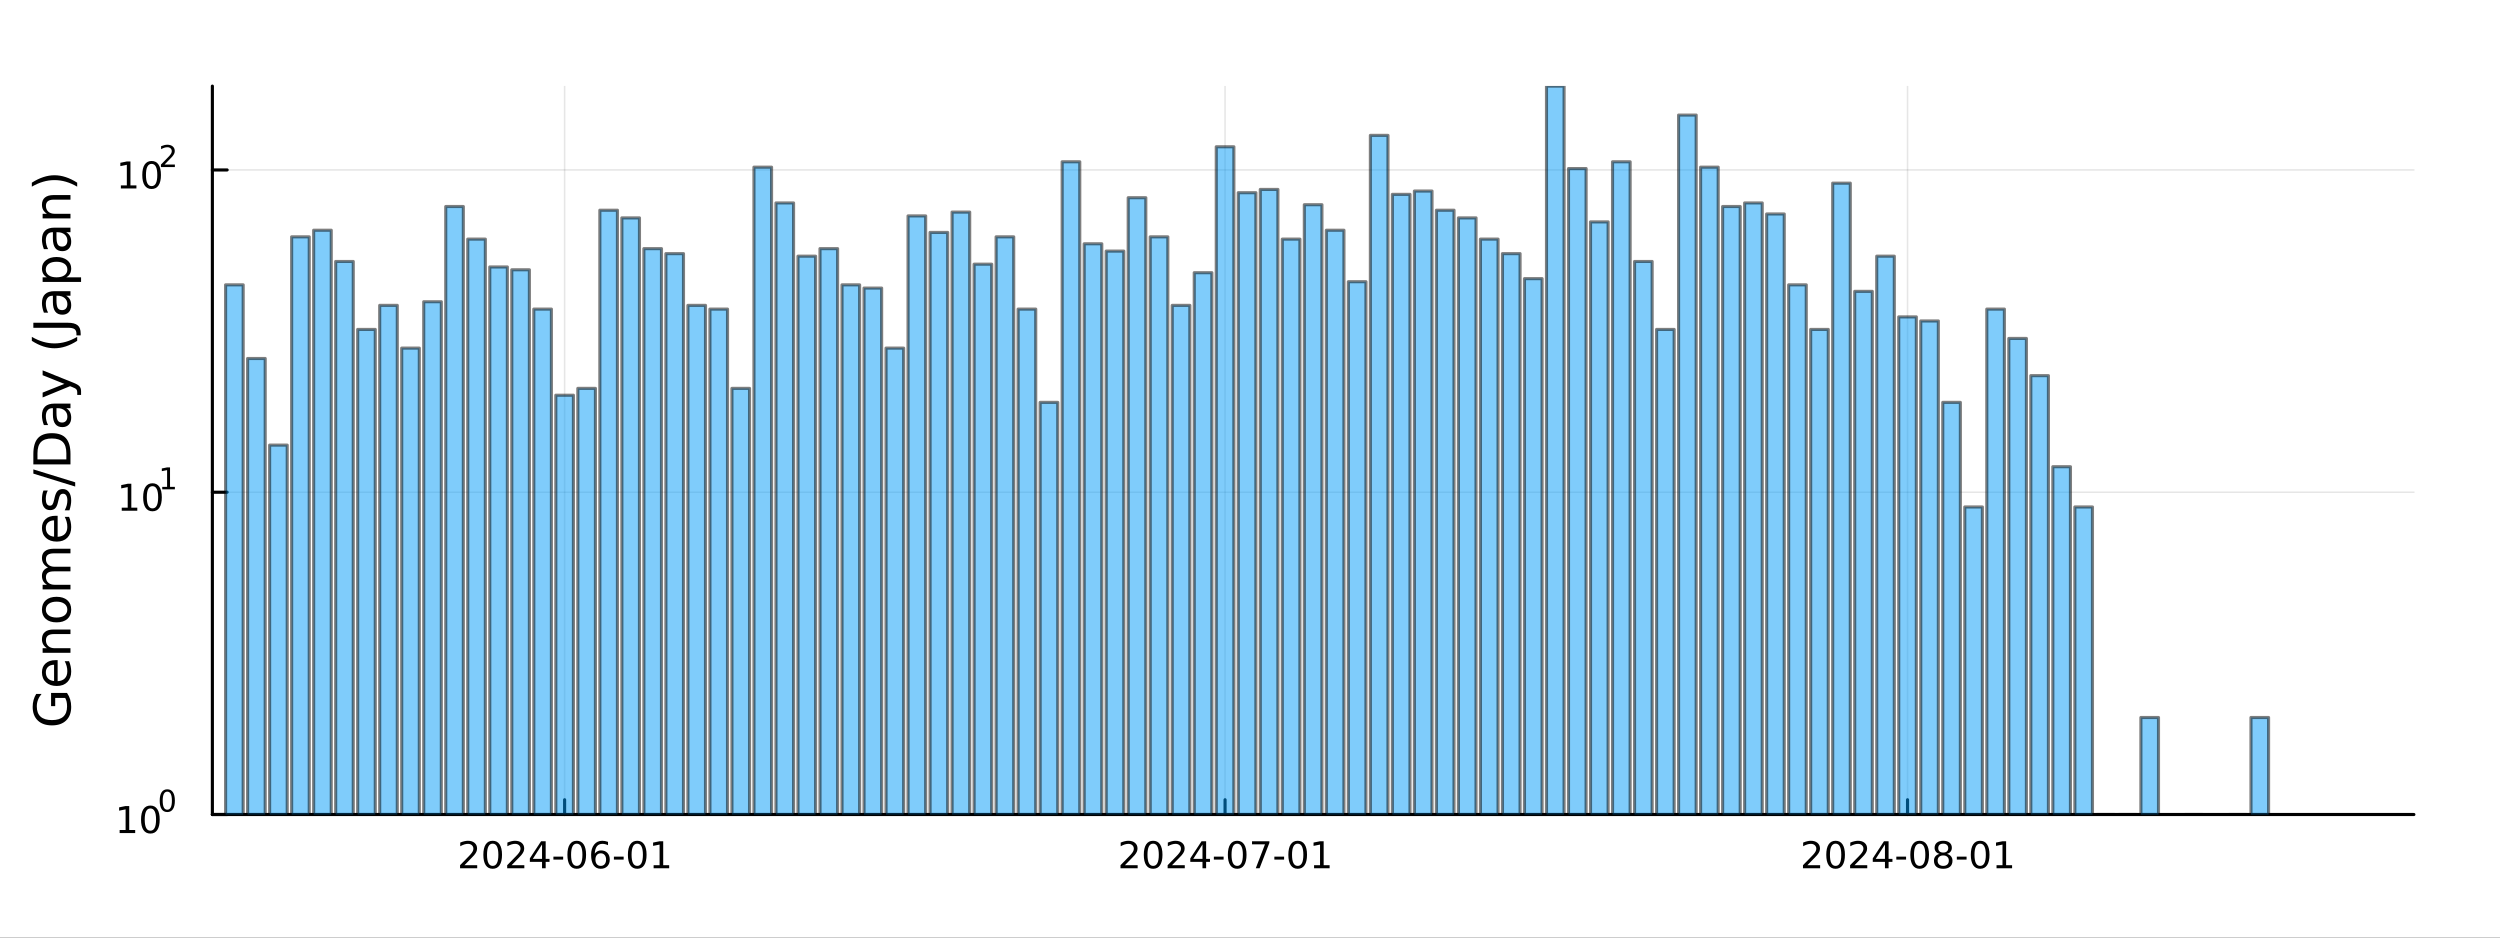 <?xml version="1.0" encoding="utf-8"?>
<svg xmlns="http://www.w3.org/2000/svg" xmlns:xlink="http://www.w3.org/1999/xlink" width="800" height="300" viewBox="0 0 3200 1200">
<rect x="0" y="0" width="3200" height="1200" fill="#333333" stroke="none"/>
<defs>
  <clipPath id="clip860">
    <rect x="0" y="0" width="3200" height="1200"/>
  </clipPath>
</defs>
<path clip-path="url(#clip860)" d="M0 1200 L3200 1200 L3200 0 L0 0  Z" fill="#ffffff" fill-rule="evenodd" fill-opacity="1"/>
<defs>
  <clipPath id="clip861">
    <rect x="640" y="0" width="2241" height="1200"/>
  </clipPath>
</defs>
<path clip-path="url(#clip860)" d="M271.839 1042.58 L3089.76 1042.58 L3089.76 110.236 L271.839 110.236  Z" fill="#ffffff" fill-rule="evenodd" fill-opacity="1"/>
<defs>
  <clipPath id="clip862">
    <rect x="271" y="110" width="2819" height="933"/>
  </clipPath>
</defs>
<polyline clip-path="url(#clip862)" style="stroke:#000000; stroke-linecap:round; stroke-linejoin:round; stroke-width:2; stroke-opacity:0.1; fill:none" points="722.707,1042.58 722.707,110.236 "/>
<polyline clip-path="url(#clip862)" style="stroke:#000000; stroke-linecap:round; stroke-linejoin:round; stroke-width:2; stroke-opacity:0.1; fill:none" points="1568.08,1042.58 1568.08,110.236 "/>
<polyline clip-path="url(#clip862)" style="stroke:#000000; stroke-linecap:round; stroke-linejoin:round; stroke-width:2; stroke-opacity:0.1; fill:none" points="2441.64,1042.58 2441.64,110.236 "/>
<polyline clip-path="url(#clip860)" style="stroke:#000000; stroke-linecap:round; stroke-linejoin:round; stroke-width:4; stroke-opacity:1; fill:none" points="271.839,1042.58 3089.76,1042.58 "/>
<polyline clip-path="url(#clip860)" style="stroke:#000000; stroke-linecap:round; stroke-linejoin:round; stroke-width:4; stroke-opacity:1; fill:none" points="722.707,1042.58 722.707,1023.68 "/>
<polyline clip-path="url(#clip860)" style="stroke:#000000; stroke-linecap:round; stroke-linejoin:round; stroke-width:4; stroke-opacity:1; fill:none" points="1568.08,1042.58 1568.08,1023.68 "/>
<polyline clip-path="url(#clip860)" style="stroke:#000000; stroke-linecap:round; stroke-linejoin:round; stroke-width:4; stroke-opacity:1; fill:none" points="2441.64,1042.58 2441.64,1023.68 "/>
<path clip-path="url(#clip860)" d="M594.502 1107.44 L610.821 1107.44 L610.821 1111.38 L588.877 1111.38 L588.877 1107.44 Q591.539 1104.69 596.122 1100.06 Q600.729 1095.4 601.909 1094.06 Q604.155 1091.54 605.034 1089.8 Q605.937 1088.04 605.937 1086.35 Q605.937 1083.6 603.993 1081.86 Q602.071 1080.13 598.969 1080.13 Q596.77 1080.13 594.317 1080.89 Q591.886 1081.65 589.108 1083.2 L589.108 1078.48 Q591.932 1077.35 594.386 1076.77 Q596.84 1076.19 598.877 1076.19 Q604.247 1076.19 607.442 1078.88 Q610.636 1081.56 610.636 1086.05 Q610.636 1088.18 609.826 1090.1 Q609.039 1092 606.932 1094.59 Q606.354 1095.26 603.252 1098.48 Q600.15 1101.68 594.502 1107.44 Z" fill="#000000" fill-rule="nonzero" fill-opacity="1" /><path clip-path="url(#clip860)" d="M630.636 1079.89 Q627.025 1079.89 625.196 1083.46 Q623.391 1087 623.391 1094.13 Q623.391 1101.24 625.196 1104.8 Q627.025 1108.34 630.636 1108.34 Q634.27 1108.34 636.076 1104.8 Q637.904 1101.24 637.904 1094.13 Q637.904 1087 636.076 1083.46 Q634.27 1079.89 630.636 1079.89 M630.636 1076.19 Q636.446 1076.19 639.502 1080.8 Q642.58 1085.38 642.58 1094.13 Q642.58 1102.86 639.502 1107.46 Q636.446 1112.05 630.636 1112.05 Q624.826 1112.05 621.747 1107.46 Q618.691 1102.86 618.691 1094.13 Q618.691 1085.38 621.747 1080.8 Q624.826 1076.19 630.636 1076.19 Z" fill="#000000" fill-rule="nonzero" fill-opacity="1" /><path clip-path="url(#clip860)" d="M654.826 1107.44 L671.145 1107.44 L671.145 1111.38 L649.201 1111.38 L649.201 1107.44 Q651.863 1104.69 656.446 1100.06 Q661.052 1095.4 662.233 1094.06 Q664.478 1091.54 665.358 1089.8 Q666.261 1088.04 666.261 1086.35 Q666.261 1083.6 664.316 1081.86 Q662.395 1080.13 659.293 1080.13 Q657.094 1080.13 654.64 1080.89 Q652.21 1081.65 649.432 1083.2 L649.432 1078.48 Q652.256 1077.35 654.71 1076.77 Q657.164 1076.19 659.201 1076.19 Q664.571 1076.19 667.765 1078.88 Q670.96 1081.56 670.96 1086.05 Q670.96 1088.18 670.15 1090.1 Q669.363 1092 667.256 1094.59 Q666.677 1095.26 663.576 1098.48 Q660.474 1101.68 654.826 1107.44 Z" fill="#000000" fill-rule="nonzero" fill-opacity="1" /><path clip-path="url(#clip860)" d="M693.807 1080.89 L682.001 1099.34 L693.807 1099.34 L693.807 1080.89 M692.58 1076.82 L698.46 1076.82 L698.46 1099.34 L703.39 1099.34 L703.39 1103.23 L698.46 1103.23 L698.46 1111.38 L693.807 1111.38 L693.807 1103.23 L678.205 1103.23 L678.205 1098.71 L692.58 1076.82 Z" fill="#000000" fill-rule="nonzero" fill-opacity="1" /><path clip-path="url(#clip860)" d="M708.367 1096.49 L720.844 1096.49 L720.844 1100.29 L708.367 1100.29 L708.367 1096.49 Z" fill="#000000" fill-rule="nonzero" fill-opacity="1" /><path clip-path="url(#clip860)" d="M738.228 1079.89 Q734.617 1079.89 732.788 1083.46 Q730.983 1087 730.983 1094.13 Q730.983 1101.24 732.788 1104.8 Q734.617 1108.34 738.228 1108.34 Q741.862 1108.34 743.668 1104.8 Q745.496 1101.24 745.496 1094.13 Q745.496 1087 743.668 1083.46 Q741.862 1079.89 738.228 1079.89 M738.228 1076.19 Q744.038 1076.19 747.094 1080.8 Q750.172 1085.38 750.172 1094.13 Q750.172 1102.86 747.094 1107.46 Q744.038 1112.05 738.228 1112.05 Q732.418 1112.05 729.339 1107.46 Q726.284 1102.86 726.284 1094.13 Q726.284 1085.38 729.339 1080.8 Q732.418 1076.19 738.228 1076.19 Z" fill="#000000" fill-rule="nonzero" fill-opacity="1" /><path clip-path="url(#clip860)" d="M768.968 1092.23 Q765.82 1092.23 763.968 1094.39 Q762.14 1096.54 762.14 1100.29 Q762.14 1104.01 763.968 1106.19 Q765.82 1108.34 768.968 1108.34 Q772.117 1108.34 773.945 1106.19 Q775.797 1104.01 775.797 1100.29 Q775.797 1096.54 773.945 1094.39 Q772.117 1092.23 768.968 1092.23 M778.251 1077.58 L778.251 1081.84 Q776.492 1081.01 774.686 1080.57 Q772.904 1080.13 771.144 1080.13 Q766.515 1080.13 764.061 1083.25 Q761.631 1086.38 761.283 1092.7 Q762.649 1090.68 764.709 1089.62 Q766.769 1088.53 769.246 1088.53 Q774.455 1088.53 777.464 1091.7 Q780.496 1094.85 780.496 1100.29 Q780.496 1105.61 777.348 1108.83 Q774.2 1112.05 768.968 1112.05 Q762.973 1112.05 759.802 1107.46 Q756.631 1102.86 756.631 1094.13 Q756.631 1085.94 760.519 1081.07 Q764.408 1076.19 770.959 1076.19 Q772.718 1076.19 774.501 1076.54 Q776.306 1076.89 778.251 1077.58 Z" fill="#000000" fill-rule="nonzero" fill-opacity="1" /><path clip-path="url(#clip860)" d="M785.797 1096.49 L798.274 1096.49 L798.274 1100.29 L785.797 1100.29 L785.797 1096.49 Z" fill="#000000" fill-rule="nonzero" fill-opacity="1" /><path clip-path="url(#clip860)" d="M815.658 1079.89 Q812.047 1079.89 810.218 1083.46 Q808.413 1087 808.413 1094.13 Q808.413 1101.24 810.218 1104.8 Q812.047 1108.34 815.658 1108.34 Q819.292 1108.34 821.098 1104.8 Q822.927 1101.24 822.927 1094.13 Q822.927 1087 821.098 1083.46 Q819.292 1079.89 815.658 1079.89 M815.658 1076.19 Q821.468 1076.19 824.524 1080.8 Q827.602 1085.38 827.602 1094.13 Q827.602 1102.86 824.524 1107.46 Q821.468 1112.05 815.658 1112.05 Q809.848 1112.05 806.769 1107.46 Q803.714 1102.86 803.714 1094.13 Q803.714 1085.38 806.769 1080.8 Q809.848 1076.19 815.658 1076.19 Z" fill="#000000" fill-rule="nonzero" fill-opacity="1" /><path clip-path="url(#clip860)" d="M836.63 1107.44 L844.269 1107.44 L844.269 1081.07 L835.959 1082.74 L835.959 1078.48 L844.223 1076.82 L848.899 1076.82 L848.899 1107.44 L856.537 1107.44 L856.537 1111.38 L836.63 1111.38 L836.63 1107.44 Z" fill="#000000" fill-rule="nonzero" fill-opacity="1" /><path clip-path="url(#clip860)" d="M1439.88 1107.44 L1456.2 1107.44 L1456.2 1111.38 L1434.25 1111.38 L1434.25 1107.44 Q1436.92 1104.69 1441.5 1100.06 Q1446.11 1095.4 1447.29 1094.06 Q1449.53 1091.54 1450.41 1089.8 Q1451.31 1088.04 1451.31 1086.35 Q1451.31 1083.6 1449.37 1081.86 Q1447.45 1080.13 1444.35 1080.13 Q1442.15 1080.13 1439.69 1080.89 Q1437.26 1081.65 1434.49 1083.2 L1434.49 1078.48 Q1437.31 1077.35 1439.76 1076.77 Q1442.22 1076.19 1444.25 1076.19 Q1449.62 1076.19 1452.82 1078.88 Q1456.01 1081.56 1456.01 1086.05 Q1456.01 1088.18 1455.2 1090.1 Q1454.42 1092 1452.31 1094.59 Q1451.73 1095.26 1448.63 1098.48 Q1445.53 1101.68 1439.88 1107.44 Z" fill="#000000" fill-rule="nonzero" fill-opacity="1" /><path clip-path="url(#clip860)" d="M1476.01 1079.89 Q1472.4 1079.89 1470.57 1083.46 Q1468.77 1087 1468.77 1094.13 Q1468.77 1101.24 1470.57 1104.8 Q1472.4 1108.34 1476.01 1108.34 Q1479.65 1108.34 1481.45 1104.8 Q1483.28 1101.24 1483.28 1094.13 Q1483.28 1087 1481.45 1083.46 Q1479.65 1079.89 1476.01 1079.89 M1476.01 1076.19 Q1481.82 1076.19 1484.88 1080.8 Q1487.96 1085.38 1487.96 1094.13 Q1487.96 1102.86 1484.88 1107.46 Q1481.82 1112.05 1476.01 1112.05 Q1470.2 1112.05 1467.12 1107.46 Q1464.07 1102.86 1464.07 1094.13 Q1464.07 1085.38 1467.12 1080.8 Q1470.2 1076.19 1476.01 1076.19 Z" fill="#000000" fill-rule="nonzero" fill-opacity="1" /><path clip-path="url(#clip860)" d="M1500.2 1107.44 L1516.52 1107.44 L1516.52 1111.38 L1494.58 1111.38 L1494.58 1107.44 Q1497.24 1104.69 1501.82 1100.06 Q1506.43 1095.4 1507.61 1094.06 Q1509.86 1091.54 1510.74 1089.8 Q1511.64 1088.04 1511.64 1086.35 Q1511.64 1083.6 1509.69 1081.86 Q1507.77 1080.13 1504.67 1080.13 Q1502.47 1080.13 1500.02 1080.89 Q1497.59 1081.65 1494.81 1083.2 L1494.81 1078.48 Q1497.63 1077.35 1500.09 1076.77 Q1502.54 1076.19 1504.58 1076.19 Q1509.95 1076.19 1513.14 1078.88 Q1516.34 1081.56 1516.34 1086.05 Q1516.34 1088.18 1515.53 1090.1 Q1514.74 1092 1512.63 1094.59 Q1512.05 1095.26 1508.95 1098.48 Q1505.85 1101.68 1500.2 1107.44 Z" fill="#000000" fill-rule="nonzero" fill-opacity="1" /><path clip-path="url(#clip860)" d="M1539.18 1080.89 L1527.38 1099.34 L1539.18 1099.34 L1539.18 1080.89 M1537.96 1076.82 L1543.84 1076.82 L1543.84 1099.34 L1548.77 1099.34 L1548.77 1103.23 L1543.84 1103.23 L1543.84 1111.38 L1539.18 1111.38 L1539.18 1103.23 L1523.58 1103.23 L1523.58 1098.71 L1537.96 1076.82 Z" fill="#000000" fill-rule="nonzero" fill-opacity="1" /><path clip-path="url(#clip860)" d="M1553.74 1096.49 L1566.22 1096.49 L1566.22 1100.29 L1553.74 1100.29 L1553.74 1096.49 Z" fill="#000000" fill-rule="nonzero" fill-opacity="1" /><path clip-path="url(#clip860)" d="M1583.61 1079.89 Q1579.99 1079.89 1578.17 1083.46 Q1576.36 1087 1576.36 1094.13 Q1576.36 1101.24 1578.17 1104.8 Q1579.99 1108.34 1583.61 1108.34 Q1587.24 1108.34 1589.05 1104.8 Q1590.87 1101.24 1590.87 1094.13 Q1590.87 1087 1589.05 1083.46 Q1587.24 1079.89 1583.61 1079.89 M1583.61 1076.19 Q1589.42 1076.19 1592.47 1080.8 Q1595.55 1085.38 1595.55 1094.13 Q1595.55 1102.86 1592.47 1107.46 Q1589.42 1112.05 1583.61 1112.05 Q1577.8 1112.05 1574.72 1107.46 Q1571.66 1102.86 1571.66 1094.13 Q1571.66 1085.38 1574.72 1080.8 Q1577.8 1076.19 1583.61 1076.19 Z" fill="#000000" fill-rule="nonzero" fill-opacity="1" /><path clip-path="url(#clip860)" d="M1602.59 1076.82 L1624.81 1076.82 L1624.81 1078.81 L1612.26 1111.38 L1607.38 1111.38 L1619.18 1080.75 L1602.59 1080.75 L1602.59 1076.82 Z" fill="#000000" fill-rule="nonzero" fill-opacity="1" /><path clip-path="url(#clip860)" d="M1631.17 1096.49 L1643.65 1096.49 L1643.65 1100.29 L1631.17 1100.29 L1631.17 1096.49 Z" fill="#000000" fill-rule="nonzero" fill-opacity="1" /><path clip-path="url(#clip860)" d="M1661.04 1079.89 Q1657.42 1079.89 1655.6 1083.46 Q1653.79 1087 1653.79 1094.13 Q1653.79 1101.24 1655.6 1104.8 Q1657.42 1108.34 1661.04 1108.34 Q1664.67 1108.34 1666.48 1104.8 Q1668.3 1101.24 1668.3 1094.13 Q1668.3 1087 1666.48 1083.46 Q1664.67 1079.89 1661.04 1079.89 M1661.04 1076.19 Q1666.85 1076.19 1669.9 1080.8 Q1672.98 1085.38 1672.98 1094.13 Q1672.98 1102.86 1669.9 1107.46 Q1666.85 1112.05 1661.04 1112.05 Q1655.23 1112.05 1652.15 1107.46 Q1649.09 1102.86 1649.09 1094.13 Q1649.09 1085.38 1652.15 1080.8 Q1655.23 1076.19 1661.04 1076.19 Z" fill="#000000" fill-rule="nonzero" fill-opacity="1" /><path clip-path="url(#clip860)" d="M1682.01 1107.44 L1689.65 1107.44 L1689.65 1081.07 L1681.34 1082.74 L1681.34 1078.48 L1689.6 1076.82 L1694.28 1076.82 L1694.28 1107.44 L1701.91 1107.44 L1701.91 1111.38 L1682.01 1111.38 L1682.01 1107.44 Z" fill="#000000" fill-rule="nonzero" fill-opacity="1" /><path clip-path="url(#clip860)" d="M2313.44 1107.44 L2329.76 1107.44 L2329.76 1111.38 L2307.81 1111.38 L2307.81 1107.44 Q2310.47 1104.69 2315.06 1100.06 Q2319.66 1095.4 2320.84 1094.06 Q2323.09 1091.54 2323.97 1089.8 Q2324.87 1088.04 2324.87 1086.35 Q2324.87 1083.6 2322.93 1081.86 Q2321.01 1080.13 2317.9 1080.13 Q2315.7 1080.13 2313.25 1080.89 Q2310.82 1081.65 2308.04 1083.2 L2308.04 1078.48 Q2310.87 1077.35 2313.32 1076.77 Q2315.77 1076.19 2317.81 1076.19 Q2323.18 1076.19 2326.38 1078.88 Q2329.57 1081.56 2329.57 1086.05 Q2329.57 1088.18 2328.76 1090.1 Q2327.97 1092 2325.87 1094.59 Q2325.29 1095.26 2322.19 1098.48 Q2319.08 1101.68 2313.44 1107.44 Z" fill="#000000" fill-rule="nonzero" fill-opacity="1" /><path clip-path="url(#clip860)" d="M2349.57 1079.89 Q2345.96 1079.89 2344.13 1083.46 Q2342.32 1087 2342.32 1094.13 Q2342.32 1101.24 2344.13 1104.8 Q2345.96 1108.34 2349.57 1108.34 Q2353.2 1108.34 2355.01 1104.8 Q2356.84 1101.24 2356.84 1094.13 Q2356.84 1087 2355.01 1083.46 Q2353.2 1079.89 2349.57 1079.89 M2349.57 1076.19 Q2355.38 1076.19 2358.44 1080.8 Q2361.51 1085.38 2361.51 1094.13 Q2361.51 1102.86 2358.44 1107.46 Q2355.38 1112.05 2349.57 1112.05 Q2343.76 1112.05 2340.68 1107.46 Q2337.63 1102.86 2337.63 1094.13 Q2337.63 1085.38 2340.68 1080.8 Q2343.76 1076.19 2349.57 1076.19 Z" fill="#000000" fill-rule="nonzero" fill-opacity="1" /><path clip-path="url(#clip860)" d="M2373.76 1107.44 L2390.08 1107.44 L2390.08 1111.38 L2368.13 1111.38 L2368.13 1107.44 Q2370.8 1104.69 2375.38 1100.06 Q2379.99 1095.4 2381.17 1094.06 Q2383.41 1091.54 2384.29 1089.8 Q2385.19 1088.04 2385.19 1086.35 Q2385.19 1083.6 2383.25 1081.86 Q2381.33 1080.13 2378.23 1080.13 Q2376.03 1080.13 2373.57 1080.89 Q2371.14 1081.65 2368.37 1083.2 L2368.37 1078.48 Q2371.19 1077.35 2373.64 1076.77 Q2376.1 1076.19 2378.13 1076.19 Q2383.5 1076.19 2386.7 1078.88 Q2389.89 1081.56 2389.89 1086.05 Q2389.89 1088.18 2389.08 1090.1 Q2388.3 1092 2386.19 1094.59 Q2385.61 1095.26 2382.51 1098.48 Q2379.41 1101.68 2373.76 1107.44 Z" fill="#000000" fill-rule="nonzero" fill-opacity="1" /><path clip-path="url(#clip860)" d="M2412.74 1080.89 L2400.94 1099.34 L2412.74 1099.34 L2412.74 1080.89 M2411.51 1076.82 L2417.39 1076.82 L2417.39 1099.34 L2422.32 1099.34 L2422.32 1103.23 L2417.39 1103.23 L2417.39 1111.38 L2412.74 1111.38 L2412.74 1103.23 L2397.14 1103.23 L2397.14 1098.71 L2411.51 1076.82 Z" fill="#000000" fill-rule="nonzero" fill-opacity="1" /><path clip-path="url(#clip860)" d="M2427.3 1096.49 L2439.78 1096.49 L2439.78 1100.29 L2427.3 1100.29 L2427.3 1096.49 Z" fill="#000000" fill-rule="nonzero" fill-opacity="1" /><path clip-path="url(#clip860)" d="M2457.16 1079.89 Q2453.55 1079.89 2451.72 1083.46 Q2449.92 1087 2449.92 1094.13 Q2449.92 1101.24 2451.72 1104.8 Q2453.55 1108.34 2457.16 1108.34 Q2460.8 1108.34 2462.6 1104.8 Q2464.43 1101.24 2464.43 1094.13 Q2464.43 1087 2462.6 1083.46 Q2460.8 1079.89 2457.16 1079.89 M2457.16 1076.19 Q2462.97 1076.19 2466.03 1080.8 Q2469.11 1085.38 2469.11 1094.13 Q2469.11 1102.86 2466.03 1107.46 Q2462.97 1112.05 2457.16 1112.05 Q2451.35 1112.05 2448.27 1107.46 Q2445.22 1102.86 2445.22 1094.13 Q2445.22 1085.38 2448.27 1080.8 Q2451.35 1076.19 2457.16 1076.19 Z" fill="#000000" fill-rule="nonzero" fill-opacity="1" /><path clip-path="url(#clip860)" d="M2487.32 1094.96 Q2483.99 1094.96 2482.07 1096.75 Q2480.17 1098.53 2480.17 1101.65 Q2480.17 1104.78 2482.07 1106.56 Q2483.99 1108.34 2487.32 1108.34 Q2490.66 1108.34 2492.58 1106.56 Q2494.5 1104.76 2494.5 1101.65 Q2494.5 1098.53 2492.58 1096.75 Q2490.68 1094.96 2487.32 1094.96 M2482.65 1092.97 Q2479.64 1092.23 2477.95 1090.17 Q2476.28 1088.11 2476.28 1085.15 Q2476.28 1081.01 2479.22 1078.6 Q2482.18 1076.19 2487.32 1076.19 Q2492.49 1076.19 2495.43 1078.6 Q2498.37 1081.01 2498.37 1085.15 Q2498.37 1088.11 2496.68 1090.17 Q2495.01 1092.23 2492.02 1092.97 Q2495.4 1093.76 2497.28 1096.05 Q2499.18 1098.34 2499.18 1101.65 Q2499.18 1106.68 2496.1 1109.36 Q2493.04 1112.05 2487.32 1112.05 Q2481.61 1112.05 2478.53 1109.36 Q2475.47 1106.68 2475.47 1101.65 Q2475.47 1098.34 2477.37 1096.05 Q2479.27 1093.76 2482.65 1092.97 M2480.93 1085.59 Q2480.93 1088.27 2482.6 1089.78 Q2484.29 1091.28 2487.32 1091.28 Q2490.33 1091.28 2492.02 1089.78 Q2493.74 1088.27 2493.74 1085.59 Q2493.74 1082.9 2492.02 1081.4 Q2490.33 1079.89 2487.32 1079.89 Q2484.29 1079.89 2482.6 1081.4 Q2480.93 1082.9 2480.93 1085.59 Z" fill="#000000" fill-rule="nonzero" fill-opacity="1" /><path clip-path="url(#clip860)" d="M2504.73 1096.49 L2517.21 1096.49 L2517.21 1100.29 L2504.73 1100.29 L2504.73 1096.49 Z" fill="#000000" fill-rule="nonzero" fill-opacity="1" /><path clip-path="url(#clip860)" d="M2534.59 1079.89 Q2530.98 1079.89 2529.15 1083.46 Q2527.35 1087 2527.35 1094.13 Q2527.35 1101.24 2529.15 1104.8 Q2530.98 1108.34 2534.59 1108.34 Q2538.23 1108.34 2540.03 1104.8 Q2541.86 1101.24 2541.86 1094.13 Q2541.86 1087 2540.03 1083.46 Q2538.23 1079.89 2534.59 1079.89 M2534.59 1076.19 Q2540.4 1076.19 2543.46 1080.8 Q2546.54 1085.38 2546.54 1094.13 Q2546.54 1102.86 2543.46 1107.46 Q2540.4 1112.05 2534.59 1112.05 Q2528.78 1112.05 2525.7 1107.46 Q2522.65 1102.86 2522.65 1094.13 Q2522.65 1085.38 2525.7 1080.8 Q2528.78 1076.19 2534.59 1076.19 Z" fill="#000000" fill-rule="nonzero" fill-opacity="1" /><path clip-path="url(#clip860)" d="M2555.56 1107.44 L2563.2 1107.44 L2563.2 1081.07 L2554.89 1082.74 L2554.89 1078.48 L2563.16 1076.82 L2567.83 1076.82 L2567.83 1107.44 L2575.47 1107.44 L2575.47 1111.38 L2555.56 1111.38 L2555.56 1107.44 Z" fill="#000000" fill-rule="nonzero" fill-opacity="1" /><polyline clip-path="url(#clip862)" style="stroke:#000000; stroke-linecap:round; stroke-linejoin:round; stroke-width:2; stroke-opacity:0.1; fill:none" points="271.839,1042.58 3089.76,1042.58 "/>
<polyline clip-path="url(#clip862)" style="stroke:#000000; stroke-linecap:round; stroke-linejoin:round; stroke-width:2; stroke-opacity:0.1; fill:none" points="271.839,630.049 3089.76,630.049 "/>
<polyline clip-path="url(#clip862)" style="stroke:#000000; stroke-linecap:round; stroke-linejoin:round; stroke-width:2; stroke-opacity:0.1; fill:none" points="271.839,217.523 3089.76,217.523 "/>
<polyline clip-path="url(#clip860)" style="stroke:#000000; stroke-linecap:round; stroke-linejoin:round; stroke-width:4; stroke-opacity:1; fill:none" points="271.839,1042.58 271.839,110.236 "/>
<polyline clip-path="url(#clip860)" style="stroke:#000000; stroke-linecap:round; stroke-linejoin:round; stroke-width:4; stroke-opacity:1; fill:none" points="271.839,1042.58 290.737,1042.58 "/>
<polyline clip-path="url(#clip860)" style="stroke:#000000; stroke-linecap:round; stroke-linejoin:round; stroke-width:4; stroke-opacity:1; fill:none" points="271.839,630.049 290.737,630.049 "/>
<polyline clip-path="url(#clip860)" style="stroke:#000000; stroke-linecap:round; stroke-linejoin:round; stroke-width:4; stroke-opacity:1; fill:none" points="271.839,217.523 290.737,217.523 "/>
<path clip-path="url(#clip860)" d="M153.134 1062.37 L160.772 1062.37 L160.772 1036 L152.462 1037.67 L152.462 1033.41 L160.726 1031.74 L165.402 1031.74 L165.402 1062.37 L173.041 1062.37 L173.041 1066.3 L153.134 1066.3 L153.134 1062.37 Z" fill="#000000" fill-rule="nonzero" fill-opacity="1" /><path clip-path="url(#clip860)" d="M192.485 1034.82 Q188.874 1034.82 187.045 1038.39 Q185.24 1041.93 185.24 1049.06 Q185.24 1056.16 187.045 1059.73 Q188.874 1063.27 192.485 1063.27 Q196.119 1063.27 197.925 1059.73 Q199.754 1056.16 199.754 1049.06 Q199.754 1041.93 197.925 1038.39 Q196.119 1034.82 192.485 1034.82 M192.485 1031.12 Q198.295 1031.12 201.351 1035.72 Q204.43 1040.31 204.43 1049.06 Q204.43 1057.78 201.351 1062.39 Q198.295 1066.97 192.485 1066.97 Q186.675 1066.97 183.596 1062.39 Q180.541 1057.78 180.541 1049.06 Q180.541 1040.31 183.596 1035.72 Q186.675 1031.12 192.485 1031.12 Z" fill="#000000" fill-rule="nonzero" fill-opacity="1" /><path clip-path="url(#clip860)" d="M214.134 1013.31 Q211.2 1013.31 209.715 1016.21 Q208.248 1019.09 208.248 1024.88 Q208.248 1030.66 209.715 1033.55 Q211.2 1036.43 214.134 1036.43 Q217.087 1036.43 218.554 1033.55 Q220.04 1030.66 220.04 1024.88 Q220.04 1019.09 218.554 1016.21 Q217.087 1013.31 214.134 1013.31 M214.134 1010.31 Q218.855 1010.31 221.338 1014.05 Q223.839 1017.77 223.839 1024.88 Q223.839 1031.97 221.338 1035.71 Q218.855 1039.44 214.134 1039.44 Q209.414 1039.44 206.912 1035.71 Q204.43 1031.97 204.43 1024.88 Q204.43 1017.77 206.912 1014.05 Q209.414 1010.31 214.134 1010.31 Z" fill="#000000" fill-rule="nonzero" fill-opacity="1" /><path clip-path="url(#clip860)" d="M155.823 649.842 L163.462 649.842 L163.462 623.476 L155.152 625.143 L155.152 620.883 L163.416 619.217 L168.092 619.217 L168.092 649.842 L175.73 649.842 L175.73 653.777 L155.823 653.777 L155.823 649.842 Z" fill="#000000" fill-rule="nonzero" fill-opacity="1" /><path clip-path="url(#clip860)" d="M195.175 622.295 Q191.564 622.295 189.735 625.86 Q187.929 629.402 187.929 636.531 Q187.929 643.638 189.735 647.203 Q191.564 650.744 195.175 650.744 Q198.809 650.744 200.615 647.203 Q202.443 643.638 202.443 636.531 Q202.443 629.402 200.615 625.86 Q198.809 622.295 195.175 622.295 M195.175 618.592 Q200.985 618.592 204.04 623.198 Q207.119 627.782 207.119 636.531 Q207.119 645.258 204.04 649.865 Q200.985 654.448 195.175 654.448 Q189.365 654.448 186.286 649.865 Q183.23 645.258 183.23 636.531 Q183.23 627.782 186.286 623.198 Q189.365 618.592 195.175 618.592 Z" fill="#000000" fill-rule="nonzero" fill-opacity="1" /><path clip-path="url(#clip860)" d="M207.665 623.169 L213.871 623.169 L213.871 601.747 L207.119 603.101 L207.119 599.641 L213.833 598.286 L217.633 598.286 L217.633 623.169 L223.839 623.169 L223.839 626.366 L207.665 626.366 L207.665 623.169 Z" fill="#000000" fill-rule="nonzero" fill-opacity="1" /><path clip-path="url(#clip860)" d="M154.713 237.315 L162.352 237.315 L162.352 210.949 L154.042 212.616 L154.042 208.357 L162.306 206.69 L166.982 206.69 L166.982 237.315 L174.621 237.315 L174.621 241.25 L154.713 241.25 L154.713 237.315 Z" fill="#000000" fill-rule="nonzero" fill-opacity="1" /><path clip-path="url(#clip860)" d="M194.065 209.769 Q190.454 209.769 188.625 213.334 Q186.82 216.875 186.82 224.005 Q186.82 231.111 188.625 234.676 Q190.454 238.218 194.065 238.218 Q197.699 238.218 199.505 234.676 Q201.334 231.111 201.334 224.005 Q201.334 216.875 199.505 213.334 Q197.699 209.769 194.065 209.769 M194.065 206.065 Q199.875 206.065 202.931 210.672 Q206.009 215.255 206.009 224.005 Q206.009 232.732 202.931 237.338 Q199.875 241.921 194.065 241.921 Q188.255 241.921 185.176 237.338 Q182.121 232.732 182.121 224.005 Q182.121 215.255 185.176 210.672 Q188.255 206.065 194.065 206.065 Z" fill="#000000" fill-rule="nonzero" fill-opacity="1" /><path clip-path="url(#clip860)" d="M210.58 210.642 L223.839 210.642 L223.839 213.84 L206.009 213.84 L206.009 210.642 Q208.172 208.404 211.896 204.643 Q215.639 200.862 216.598 199.772 Q218.423 197.722 219.137 196.311 Q219.871 194.882 219.871 193.509 Q219.871 191.27 218.291 189.86 Q216.73 188.449 214.21 188.449 Q212.423 188.449 210.429 189.07 Q208.454 189.691 206.198 190.951 L206.198 187.114 Q208.492 186.192 210.486 185.722 Q212.479 185.252 214.134 185.252 Q218.498 185.252 221.093 187.434 Q223.689 189.615 223.689 193.264 Q223.689 194.994 223.03 196.555 Q222.391 198.098 220.68 200.204 Q220.209 200.75 217.689 203.364 Q215.169 205.959 210.58 210.642 Z" fill="#000000" fill-rule="nonzero" fill-opacity="1" /><path clip-path="url(#clip860)" d="M83.427 893.355 L70.664 893.355 L70.664 903.858 L65.38 903.858 L65.38 886.989 L85.782 886.989 Q88.424 890.713 89.793 895.201 Q91.129 899.688 91.129 904.781 Q91.129 915.921 84.636 922.223 Q78.111 928.493 66.494 928.493 Q54.845 928.493 48.352 922.223 Q41.827 915.921 41.827 904.781 Q41.827 900.134 42.973 895.964 Q44.119 891.763 46.347 888.23 L53.19 888.23 Q50.166 891.795 48.638 895.805 Q47.11 899.816 47.11 904.24 Q47.11 912.961 51.98 917.353 Q56.85 921.714 66.494 921.714 Q76.106 921.714 80.976 917.353 Q85.846 912.961 85.846 904.24 Q85.846 900.834 85.273 898.161 Q84.668 895.487 83.427 893.355 Z" fill="#000000" fill-rule="nonzero" fill-opacity="1" /><path clip-path="url(#clip860)" d="M70.918 845.007 L73.783 845.007 L73.783 871.934 Q79.83 871.552 83.013 868.305 Q86.164 865.027 86.164 859.203 Q86.164 855.829 85.337 852.678 Q84.509 849.495 82.854 846.376 L88.392 846.376 Q89.729 849.527 90.429 852.837 Q91.129 856.147 91.129 859.553 Q91.129 868.083 86.164 873.08 Q81.199 878.045 72.732 878.045 Q63.98 878.045 58.855 873.334 Q53.699 868.592 53.699 860.571 Q53.699 853.378 58.346 849.208 Q62.961 845.007 70.918 845.007 M69.2 850.863 Q64.393 850.927 61.529 853.569 Q58.664 856.179 58.664 860.507 Q58.664 865.409 61.433 868.369 Q64.202 871.297 69.231 871.743 L69.2 850.863 Z" fill="#000000" fill-rule="nonzero" fill-opacity="1" /><path clip-path="url(#clip860)" d="M68.69 805.762 L90.206 805.762 L90.206 811.619 L68.881 811.619 Q63.82 811.619 61.306 813.592 Q58.791 815.566 58.791 819.512 Q58.791 824.255 61.815 826.992 Q64.839 829.729 70.059 829.729 L90.206 829.729 L90.206 835.618 L54.558 835.618 L54.558 829.729 L60.096 829.729 Q56.882 827.629 55.29 824.796 Q53.699 821.931 53.699 818.207 Q53.699 812.064 57.518 808.913 Q61.306 805.762 68.69 805.762 Z" fill="#000000" fill-rule="nonzero" fill-opacity="1" /><path clip-path="url(#clip860)" d="M58.664 780.268 Q58.664 784.978 62.356 787.716 Q66.017 790.453 72.414 790.453 Q78.812 790.453 82.504 787.747 Q86.164 785.01 86.164 780.268 Q86.164 775.589 82.472 772.852 Q78.78 770.114 72.414 770.114 Q66.08 770.114 62.388 772.852 Q58.664 775.589 58.664 780.268 M53.699 780.268 Q53.699 772.629 58.664 768.268 Q63.63 763.908 72.414 763.908 Q81.167 763.908 86.164 768.268 Q91.129 772.629 91.129 780.268 Q91.129 787.938 86.164 792.299 Q81.167 796.628 72.414 796.628 Q63.63 796.628 58.664 792.299 Q53.699 787.938 53.699 780.268 Z" fill="#000000" fill-rule="nonzero" fill-opacity="1" /><path clip-path="url(#clip860)" d="M61.401 726.446 Q57.455 724.25 55.577 721.194 Q53.699 718.138 53.699 714.001 Q53.699 708.431 57.614 705.407 Q61.497 702.383 68.69 702.383 L90.206 702.383 L90.206 708.272 L68.881 708.272 Q63.757 708.272 61.274 710.086 Q58.791 711.9 58.791 715.624 Q58.791 720.175 61.815 722.817 Q64.839 725.459 70.059 725.459 L90.206 725.459 L90.206 731.347 L68.881 731.347 Q63.725 731.347 61.274 733.162 Q58.791 734.976 58.791 738.763 Q58.791 743.251 61.847 745.893 Q64.871 748.535 70.059 748.535 L90.206 748.535 L90.206 754.423 L54.558 754.423 L54.558 748.535 L60.096 748.535 Q56.818 746.529 55.259 743.729 Q53.699 740.928 53.699 737.076 Q53.699 733.193 55.672 730.488 Q57.646 727.751 61.401 726.446 Z" fill="#000000" fill-rule="nonzero" fill-opacity="1" /><path clip-path="url(#clip860)" d="M70.918 660.211 L73.783 660.211 L73.783 687.137 Q79.83 686.756 83.013 683.509 Q86.164 680.231 86.164 674.406 Q86.164 671.032 85.337 667.881 Q84.509 664.698 82.854 661.579 L88.392 661.579 Q89.729 664.73 90.429 668.04 Q91.129 671.35 91.129 674.756 Q91.129 683.286 86.164 688.283 Q81.199 693.249 72.732 693.249 Q63.98 693.249 58.855 688.538 Q53.699 683.795 53.699 675.775 Q53.699 668.581 58.346 664.412 Q62.961 660.211 70.918 660.211 M69.2 666.067 Q64.393 666.131 61.529 668.772 Q58.664 671.382 58.664 675.711 Q58.664 680.613 61.433 683.573 Q64.202 686.501 69.231 686.946 L69.2 666.067 Z" fill="#000000" fill-rule="nonzero" fill-opacity="1" /><path clip-path="url(#clip860)" d="M55.609 627.873 L61.147 627.873 Q59.874 630.355 59.237 633.029 Q58.601 635.703 58.601 638.567 Q58.601 642.928 59.937 645.124 Q61.274 647.288 63.948 647.288 Q65.985 647.288 67.162 645.729 Q68.308 644.169 69.359 639.458 L69.804 637.453 Q71.141 631.215 73.592 628.605 Q76.011 625.963 80.371 625.963 Q85.337 625.963 88.233 629.91 Q91.129 633.825 91.129 640.7 Q91.129 643.564 90.556 646.683 Q90.015 649.771 88.901 653.208 L82.854 653.208 Q84.541 649.962 85.4 646.811 Q86.228 643.66 86.228 640.572 Q86.228 636.435 84.827 634.207 Q83.395 631.979 80.817 631.979 Q78.43 631.979 77.157 633.602 Q75.883 635.193 74.706 640.636 L74.228 642.673 Q73.082 648.116 70.727 650.535 Q68.34 652.954 64.202 652.954 Q59.173 652.954 56.436 649.389 Q53.699 645.824 53.699 639.267 Q53.699 636.021 54.176 633.156 Q54.654 630.292 55.609 627.873 Z" fill="#000000" fill-rule="nonzero" fill-opacity="1" /><path clip-path="url(#clip860)" d="M42.686 606.229 L42.686 600.818 L96.254 617.369 L96.254 622.78 L42.686 606.229 Z" fill="#000000" fill-rule="nonzero" fill-opacity="1" /><path clip-path="url(#clip860)" d="M47.97 587.992 L84.923 587.992 L84.923 580.225 Q84.923 570.39 80.467 565.839 Q76.011 561.256 66.398 561.256 Q56.85 561.256 52.426 565.839 Q47.97 570.39 47.97 580.225 L47.97 587.992 M42.686 594.421 L42.686 581.212 Q42.686 567.399 48.447 560.937 Q54.176 554.476 66.398 554.476 Q78.684 554.476 84.445 560.969 Q90.206 567.462 90.206 581.212 L90.206 594.421 L42.686 594.421 Z" fill="#000000" fill-rule="nonzero" fill-opacity="1" /><path clip-path="url(#clip860)" d="M72.287 528.281 Q72.287 535.379 73.91 538.116 Q75.533 540.854 79.448 540.854 Q82.567 540.854 84.413 538.816 Q86.228 536.748 86.228 533.215 Q86.228 528.345 82.79 525.417 Q79.321 522.457 73.592 522.457 L72.287 522.457 L72.287 528.281 M69.868 516.6 L90.206 516.6 L90.206 522.457 L84.795 522.457 Q88.042 524.462 89.602 527.454 Q91.129 530.446 91.129 534.774 Q91.129 540.249 88.074 543.495 Q84.986 546.71 79.83 546.71 Q73.815 546.71 70.759 542.7 Q67.704 538.657 67.704 530.668 L67.704 522.457 L67.131 522.457 Q63.088 522.457 60.892 525.13 Q58.664 527.772 58.664 532.578 Q58.664 535.634 59.396 538.53 Q60.128 541.426 61.592 544.1 L56.182 544.1 Q54.94 540.885 54.336 537.862 Q53.699 534.838 53.699 531.973 Q53.699 524.239 57.709 520.42 Q61.72 516.6 69.868 516.6 Z" fill="#000000" fill-rule="nonzero" fill-opacity="1" /><path clip-path="url(#clip860)" d="M93.516 489.705 Q99.882 492.188 101.824 494.543 Q103.765 496.898 103.765 500.845 L103.765 505.524 L98.864 505.524 L98.864 502.086 Q98.864 499.667 97.718 498.331 Q96.572 496.994 92.307 495.371 L89.633 494.32 L54.558 508.739 L54.558 502.532 L82.44 491.392 L54.558 480.252 L54.558 474.045 L93.516 489.705 Z" fill="#000000" fill-rule="nonzero" fill-opacity="1" /><path clip-path="url(#clip860)" d="M40.745 431.172 Q48.065 435.437 55.227 437.506 Q62.388 439.575 69.74 439.575 Q77.093 439.575 84.318 437.506 Q91.511 435.406 98.8 431.172 L98.8 436.265 Q91.32 441.039 84.095 443.426 Q76.87 445.782 69.74 445.782 Q62.643 445.782 55.45 443.426 Q48.256 441.071 40.745 436.265 L40.745 431.172 Z" fill="#000000" fill-rule="nonzero" fill-opacity="1" /><path clip-path="url(#clip860)" d="M42.686 419.555 L42.686 413.126 L86.896 413.126 Q95.49 413.126 99.373 416.404 Q103.256 419.65 103.256 426.876 L103.256 429.326 L97.845 429.326 L97.845 427.321 Q97.845 423.056 95.458 421.306 Q93.071 419.555 86.896 419.555 L42.686 419.555 Z" fill="#000000" fill-rule="nonzero" fill-opacity="1" /><path clip-path="url(#clip860)" d="M72.287 384.384 Q72.287 391.482 73.91 394.219 Q75.533 396.957 79.448 396.957 Q82.567 396.957 84.413 394.92 Q86.228 392.851 86.228 389.318 Q86.228 384.448 82.79 381.52 Q79.321 378.56 73.592 378.56 L72.287 378.56 L72.287 384.384 M69.868 372.703 L90.206 372.703 L90.206 378.56 L84.795 378.56 Q88.042 380.565 89.602 383.557 Q91.129 386.549 91.129 390.877 Q91.129 396.352 88.074 399.598 Q84.986 402.813 79.83 402.813 Q73.815 402.813 70.759 398.803 Q67.704 394.761 67.704 386.772 L67.704 378.56 L67.131 378.56 Q63.088 378.56 60.892 381.233 Q58.664 383.875 58.664 388.681 Q58.664 391.737 59.396 394.633 Q60.128 397.53 61.592 400.203 L56.182 400.203 Q54.94 396.989 54.336 393.965 Q53.699 390.941 53.699 388.077 Q53.699 380.342 57.709 376.523 Q61.72 372.703 69.868 372.703 Z" fill="#000000" fill-rule="nonzero" fill-opacity="1" /><path clip-path="url(#clip860)" d="M84.859 354.975 L103.765 354.975 L103.765 360.863 L54.558 360.863 L54.558 354.975 L59.969 354.975 Q56.786 353.129 55.259 350.328 Q53.699 347.495 53.699 343.58 Q53.699 337.087 58.855 333.045 Q64.011 328.971 72.414 328.971 Q80.817 328.971 85.973 333.045 Q91.129 337.087 91.129 343.58 Q91.129 347.495 89.602 350.328 Q88.042 353.129 84.859 354.975 M72.414 335.05 Q65.953 335.05 62.293 337.724 Q58.601 340.366 58.601 345.013 Q58.601 349.66 62.293 352.333 Q65.953 354.975 72.414 354.975 Q78.875 354.975 82.567 352.333 Q86.228 349.66 86.228 345.013 Q86.228 340.366 82.567 337.724 Q78.875 335.05 72.414 335.05 Z" fill="#000000" fill-rule="nonzero" fill-opacity="1" /><path clip-path="url(#clip860)" d="M72.287 303.063 Q72.287 310.16 73.91 312.898 Q75.533 315.635 79.448 315.635 Q82.567 315.635 84.413 313.598 Q86.228 311.529 86.228 307.996 Q86.228 303.126 82.79 300.198 Q79.321 297.238 73.592 297.238 L72.287 297.238 L72.287 303.063 M69.868 291.381 L90.206 291.381 L90.206 297.238 L84.795 297.238 Q88.042 299.243 89.602 302.235 Q91.129 305.227 91.129 309.556 Q91.129 315.03 88.074 318.277 Q84.986 321.491 79.83 321.491 Q73.815 321.491 70.759 317.481 Q67.704 313.439 67.704 305.45 L67.704 297.238 L67.131 297.238 Q63.088 297.238 60.892 299.912 Q58.664 302.553 58.664 307.359 Q58.664 310.415 59.396 313.311 Q60.128 316.208 61.592 318.881 L56.182 318.881 Q54.94 315.667 54.336 312.643 Q53.699 309.619 53.699 306.755 Q53.699 299.02 57.709 295.201 Q61.72 291.381 69.868 291.381 Z" fill="#000000" fill-rule="nonzero" fill-opacity="1" /><path clip-path="url(#clip860)" d="M68.69 249.686 L90.206 249.686 L90.206 255.543 L68.881 255.543 Q63.82 255.543 61.306 257.516 Q58.791 259.489 58.791 263.436 Q58.791 268.178 61.815 270.916 Q64.839 273.653 70.059 273.653 L90.206 273.653 L90.206 279.541 L54.558 279.541 L54.558 273.653 L60.096 273.653 Q56.882 271.552 55.29 268.72 Q53.699 265.855 53.699 262.131 Q53.699 255.988 57.518 252.837 Q61.306 249.686 68.69 249.686 Z" fill="#000000" fill-rule="nonzero" fill-opacity="1" /><path clip-path="url(#clip860)" d="M40.745 238.928 L40.745 233.835 Q48.256 229.061 55.45 226.706 Q62.643 224.319 69.74 224.319 Q76.87 224.319 84.095 226.706 Q91.32 229.061 98.8 233.835 L98.8 238.928 Q91.511 234.695 84.318 232.626 Q77.093 230.525 69.74 230.525 Q62.388 230.525 55.227 232.626 Q48.065 234.695 40.745 238.928 Z" fill="#000000" fill-rule="nonzero" fill-opacity="1" /><path clip-path="url(#clip862)" d="M288.747 364.608 L288.747 1042.58 L311.29 1042.58 L311.29 364.608 L288.747 364.608 L288.747 364.608  Z" fill="#009af9" fill-rule="evenodd" fill-opacity="0.5"/>
<polyline clip-path="url(#clip862)" style="stroke:#000000; stroke-linecap:round; stroke-linejoin:round; stroke-width:4; stroke-opacity:0.5; fill:none" points="288.747,364.608 288.747,1042.58 311.29,1042.58 311.29,364.608 288.747,364.608 "/>
<path clip-path="url(#clip862)" d="M316.926 458.862 L316.926 1042.58 L339.469 1042.58 L339.469 458.862 L316.926 458.862 L316.926 458.862  Z" fill="#009af9" fill-rule="evenodd" fill-opacity="0.5"/>
<polyline clip-path="url(#clip862)" style="stroke:#000000; stroke-linecap:round; stroke-linejoin:round; stroke-width:4; stroke-opacity:0.5; fill:none" points="316.926,458.862 316.926,1042.58 339.469,1042.58 339.469,458.862 316.926,458.862 "/>
<path clip-path="url(#clip862)" d="M345.105 569.767 L345.105 1042.58 L367.649 1042.58 L367.649 569.767 L345.105 569.767 L345.105 569.767  Z" fill="#009af9" fill-rule="evenodd" fill-opacity="0.5"/>
<polyline clip-path="url(#clip862)" style="stroke:#000000; stroke-linecap:round; stroke-linejoin:round; stroke-width:4; stroke-opacity:0.5; fill:none" points="345.105,569.767 345.105,1042.58 367.649,1042.58 367.649,569.767 345.105,569.767 "/>
<path clip-path="url(#clip862)" d="M373.285 303.167 L373.285 1042.58 L395.828 1042.58 L395.828 303.167 L373.285 303.167 L373.285 303.167  Z" fill="#009af9" fill-rule="evenodd" fill-opacity="0.5"/>
<polyline clip-path="url(#clip862)" style="stroke:#000000; stroke-linecap:round; stroke-linejoin:round; stroke-width:4; stroke-opacity:0.5; fill:none" points="373.285,303.167 373.285,1042.58 395.828,1042.58 395.828,303.167 373.285,303.167 "/>
<path clip-path="url(#clip862)" d="M401.464 294.701 L401.464 1042.58 L424.007 1042.58 L424.007 294.701 L401.464 294.701 L401.464 294.701  Z" fill="#009af9" fill-rule="evenodd" fill-opacity="0.5"/>
<polyline clip-path="url(#clip862)" style="stroke:#000000; stroke-linecap:round; stroke-linejoin:round; stroke-width:4; stroke-opacity:0.5; fill:none" points="401.464,294.701 401.464,1042.58 424.007,1042.58 424.007,294.701 401.464,294.701 "/>
<path clip-path="url(#clip862)" d="M429.643 334.679 L429.643 1042.58 L452.186 1042.58 L452.186 334.679 L429.643 334.679 L429.643 334.679  Z" fill="#009af9" fill-rule="evenodd" fill-opacity="0.5"/>
<polyline clip-path="url(#clip862)" style="stroke:#000000; stroke-linecap:round; stroke-linejoin:round; stroke-width:4; stroke-opacity:0.5; fill:none" points="429.643,334.679 429.643,1042.58 452.186,1042.58 452.186,334.679 429.643,334.679 "/>
<path clip-path="url(#clip862)" d="M457.822 421.661 L457.822 1042.58 L480.366 1042.58 L480.366 421.661 L457.822 421.661 L457.822 421.661  Z" fill="#009af9" fill-rule="evenodd" fill-opacity="0.5"/>
<polyline clip-path="url(#clip862)" style="stroke:#000000; stroke-linecap:round; stroke-linejoin:round; stroke-width:4; stroke-opacity:0.5; fill:none" points="457.822,421.661 457.822,1042.58 480.366,1042.58 480.366,421.661 457.822,421.661 "/>
<path clip-path="url(#clip862)" d="M486.001 390.873 L486.001 1042.58 L508.545 1042.58 L508.545 390.873 L486.001 390.873 L486.001 390.873  Z" fill="#009af9" fill-rule="evenodd" fill-opacity="0.5"/>
<polyline clip-path="url(#clip862)" style="stroke:#000000; stroke-linecap:round; stroke-linejoin:round; stroke-width:4; stroke-opacity:0.5; fill:none" points="486.001,390.873 486.001,1042.58 508.545,1042.58 508.545,390.873 486.001,390.873 "/>
<path clip-path="url(#clip862)" d="M514.181 445.585 L514.181 1042.58 L536.724 1042.58 L536.724 445.585 L514.181 445.585 L514.181 445.585  Z" fill="#009af9" fill-rule="evenodd" fill-opacity="0.5"/>
<polyline clip-path="url(#clip862)" style="stroke:#000000; stroke-linecap:round; stroke-linejoin:round; stroke-width:4; stroke-opacity:0.5; fill:none" points="514.181,445.585 514.181,1042.58 536.724,1042.58 536.724,445.585 514.181,445.585 "/>
<path clip-path="url(#clip862)" d="M542.36 386.219 L542.36 1042.58 L564.903 1042.58 L564.903 386.219 L542.36 386.219 L542.36 386.219  Z" fill="#009af9" fill-rule="evenodd" fill-opacity="0.5"/>
<polyline clip-path="url(#clip862)" style="stroke:#000000; stroke-linecap:round; stroke-linejoin:round; stroke-width:4; stroke-opacity:0.5; fill:none" points="542.36,386.219 542.36,1042.58 564.903,1042.58 564.903,386.219 542.36,386.219 "/>
<path clip-path="url(#clip862)" d="M570.539 264.348 L570.539 1042.58 L593.083 1042.58 L593.083 264.348 L570.539 264.348 L570.539 264.348  Z" fill="#009af9" fill-rule="evenodd" fill-opacity="0.5"/>
<polyline clip-path="url(#clip862)" style="stroke:#000000; stroke-linecap:round; stroke-linejoin:round; stroke-width:4; stroke-opacity:0.5; fill:none" points="570.539,264.348 570.539,1042.58 593.083,1042.58 593.083,264.348 570.539,264.348 "/>
<path clip-path="url(#clip862)" d="M598.718 306.08 L598.718 1042.58 L621.262 1042.58 L621.262 306.08 L598.718 306.08 L598.718 306.08  Z" fill="#009af9" fill-rule="evenodd" fill-opacity="0.5"/>
<polyline clip-path="url(#clip862)" style="stroke:#000000; stroke-linecap:round; stroke-linejoin:round; stroke-width:4; stroke-opacity:0.5; fill:none" points="598.718,306.08 598.718,1042.58 621.262,1042.58 621.262,306.08 598.718,306.08 "/>
<path clip-path="url(#clip862)" d="M626.898 341.705 L626.898 1042.58 L649.441 1042.58 L649.441 341.705 L626.898 341.705 L626.898 341.705  Z" fill="#009af9" fill-rule="evenodd" fill-opacity="0.5"/>
<polyline clip-path="url(#clip862)" style="stroke:#000000; stroke-linecap:round; stroke-linejoin:round; stroke-width:4; stroke-opacity:0.5; fill:none" points="626.898,341.705 626.898,1042.58 649.441,1042.58 649.441,341.705 626.898,341.705 "/>
<path clip-path="url(#clip862)" d="M655.077 345.325 L655.077 1042.58 L677.62 1042.58 L677.62 345.325 L655.077 345.325 L655.077 345.325  Z" fill="#009af9" fill-rule="evenodd" fill-opacity="0.5"/>
<polyline clip-path="url(#clip862)" style="stroke:#000000; stroke-linecap:round; stroke-linejoin:round; stroke-width:4; stroke-opacity:0.5; fill:none" points="655.077,345.325 655.077,1042.58 677.62,1042.58 677.62,345.325 655.077,345.325 "/>
<path clip-path="url(#clip862)" d="M683.256 395.651 L683.256 1042.58 L705.8 1042.58 L705.8 395.651 L683.256 395.651 L683.256 395.651  Z" fill="#009af9" fill-rule="evenodd" fill-opacity="0.5"/>
<polyline clip-path="url(#clip862)" style="stroke:#000000; stroke-linecap:round; stroke-linejoin:round; stroke-width:4; stroke-opacity:0.5; fill:none" points="683.256,395.651 683.256,1042.58 705.8,1042.58 705.8,395.651 683.256,395.651 "/>
<path clip-path="url(#clip862)" d="M711.435 505.866 L711.435 1042.58 L733.979 1042.58 L733.979 505.866 L711.435 505.866 L711.435 505.866  Z" fill="#009af9" fill-rule="evenodd" fill-opacity="0.5"/>
<polyline clip-path="url(#clip862)" style="stroke:#000000; stroke-linecap:round; stroke-linejoin:round; stroke-width:4; stroke-opacity:0.5; fill:none" points="711.435,505.866 711.435,1042.58 733.979,1042.58 733.979,505.866 711.435,505.866 "/>
<path clip-path="url(#clip862)" d="M739.615 497.125 L739.615 1042.58 L762.158 1042.58 L762.158 497.125 L739.615 497.125 L739.615 497.125  Z" fill="#009af9" fill-rule="evenodd" fill-opacity="0.5"/>
<polyline clip-path="url(#clip862)" style="stroke:#000000; stroke-linecap:round; stroke-linejoin:round; stroke-width:4; stroke-opacity:0.5; fill:none" points="739.615,497.125 739.615,1042.58 762.158,1042.58 762.158,497.125 739.615,497.125 "/>
<path clip-path="url(#clip862)" d="M767.794 269.063 L767.794 1042.58 L790.337 1042.58 L790.337 269.063 L767.794 269.063 L767.794 269.063  Z" fill="#009af9" fill-rule="evenodd" fill-opacity="0.5"/>
<polyline clip-path="url(#clip862)" style="stroke:#000000; stroke-linecap:round; stroke-linejoin:round; stroke-width:4; stroke-opacity:0.5; fill:none" points="767.794,269.063 767.794,1042.58 790.337,1042.58 790.337,269.063 767.794,269.063 "/>
<path clip-path="url(#clip862)" d="M795.973 278.882 L795.973 1042.58 L818.517 1042.58 L818.517 278.882 L795.973 278.882 L795.973 278.882  Z" fill="#009af9" fill-rule="evenodd" fill-opacity="0.5"/>
<polyline clip-path="url(#clip862)" style="stroke:#000000; stroke-linecap:round; stroke-linejoin:round; stroke-width:4; stroke-opacity:0.5; fill:none" points="795.973,278.882 795.973,1042.58 818.517,1042.58 818.517,278.882 795.973,278.882 "/>
<path clip-path="url(#clip862)" d="M824.152 318.231 L824.152 1042.58 L846.696 1042.58 L846.696 318.231 L824.152 318.231 L824.152 318.231  Z" fill="#009af9" fill-rule="evenodd" fill-opacity="0.5"/>
<polyline clip-path="url(#clip862)" style="stroke:#000000; stroke-linecap:round; stroke-linejoin:round; stroke-width:4; stroke-opacity:0.5; fill:none" points="824.152,318.231 824.152,1042.58 846.696,1042.58 846.696,318.231 824.152,318.231 "/>
<path clip-path="url(#clip862)" d="M852.332 324.63 L852.332 1042.58 L874.875 1042.58 L874.875 324.63 L852.332 324.63 L852.332 324.63  Z" fill="#009af9" fill-rule="evenodd" fill-opacity="0.5"/>
<polyline clip-path="url(#clip862)" style="stroke:#000000; stroke-linecap:round; stroke-linejoin:round; stroke-width:4; stroke-opacity:0.5; fill:none" points="852.332,324.63 852.332,1042.58 874.875,1042.58 874.875,324.63 852.332,324.63 "/>
<path clip-path="url(#clip862)" d="M880.511 390.873 L880.511 1042.58 L903.054 1042.58 L903.054 390.873 L880.511 390.873 L880.511 390.873  Z" fill="#009af9" fill-rule="evenodd" fill-opacity="0.5"/>
<polyline clip-path="url(#clip862)" style="stroke:#000000; stroke-linecap:round; stroke-linejoin:round; stroke-width:4; stroke-opacity:0.5; fill:none" points="880.511,390.873 880.511,1042.58 903.054,1042.58 903.054,390.873 880.511,390.873 "/>
<path clip-path="url(#clip862)" d="M908.69 395.651 L908.69 1042.58 L931.234 1042.58 L931.234 395.651 L908.69 395.651 L908.69 395.651  Z" fill="#009af9" fill-rule="evenodd" fill-opacity="0.5"/>
<polyline clip-path="url(#clip862)" style="stroke:#000000; stroke-linecap:round; stroke-linejoin:round; stroke-width:4; stroke-opacity:0.5; fill:none" points="908.69,395.651 908.69,1042.58 931.234,1042.58 931.234,395.651 908.69,395.651 "/>
<path clip-path="url(#clip862)" d="M936.869 497.125 L936.869 1042.58 L959.413 1042.58 L959.413 497.125 L936.869 497.125 L936.869 497.125  Z" fill="#009af9" fill-rule="evenodd" fill-opacity="0.5"/>
<polyline clip-path="url(#clip862)" style="stroke:#000000; stroke-linecap:round; stroke-linejoin:round; stroke-width:4; stroke-opacity:0.5; fill:none" points="936.869,497.125 936.869,1042.58 959.413,1042.58 959.413,497.125 936.869,497.125 "/>
<path clip-path="url(#clip862)" d="M965.049 213.975 L965.049 1042.58 L987.592 1042.58 L987.592 213.975 L965.049 213.975 L965.049 213.975  Z" fill="#009af9" fill-rule="evenodd" fill-opacity="0.5"/>
<polyline clip-path="url(#clip862)" style="stroke:#000000; stroke-linecap:round; stroke-linejoin:round; stroke-width:4; stroke-opacity:0.5; fill:none" points="965.049,213.975 965.049,1042.58 987.592,1042.58 987.592,213.975 965.049,213.975 "/>
<path clip-path="url(#clip862)" d="M993.228 259.754 L993.228 1042.58 L1015.77 1042.58 L1015.77 259.754 L993.228 259.754 L993.228 259.754  Z" fill="#009af9" fill-rule="evenodd" fill-opacity="0.5"/>
<polyline clip-path="url(#clip862)" style="stroke:#000000; stroke-linecap:round; stroke-linejoin:round; stroke-width:4; stroke-opacity:0.5; fill:none" points="993.228,259.754 993.228,1042.58 1015.77,1042.58 1015.77,259.754 993.228,259.754 "/>
<path clip-path="url(#clip862)" d="M1021.41 327.917 L1021.41 1042.58 L1043.95 1042.58 L1043.95 327.917 L1021.41 327.917 L1021.41 327.917  Z" fill="#009af9" fill-rule="evenodd" fill-opacity="0.5"/>
<polyline clip-path="url(#clip862)" style="stroke:#000000; stroke-linecap:round; stroke-linejoin:round; stroke-width:4; stroke-opacity:0.5; fill:none" points="1021.41,327.917 1021.41,1042.58 1043.95,1042.58 1043.95,327.917 1021.41,327.917 "/>
<path clip-path="url(#clip862)" d="M1049.59 318.231 L1049.59 1042.58 L1072.13 1042.58 L1072.13 318.231 L1049.59 318.231 L1049.59 318.231  Z" fill="#009af9" fill-rule="evenodd" fill-opacity="0.5"/>
<polyline clip-path="url(#clip862)" style="stroke:#000000; stroke-linecap:round; stroke-linejoin:round; stroke-width:4; stroke-opacity:0.5; fill:none" points="1049.59,318.231 1049.59,1042.58 1072.13,1042.58 1072.13,318.231 1049.59,318.231 "/>
<path clip-path="url(#clip862)" d="M1077.77 364.608 L1077.77 1042.58 L1100.31 1042.58 L1100.31 364.608 L1077.77 364.608 L1077.77 364.608  Z" fill="#009af9" fill-rule="evenodd" fill-opacity="0.5"/>
<polyline clip-path="url(#clip862)" style="stroke:#000000; stroke-linecap:round; stroke-linejoin:round; stroke-width:4; stroke-opacity:0.5; fill:none" points="1077.77,364.608 1077.77,1042.58 1100.31,1042.58 1100.31,364.608 1077.77,364.608 "/>
<path clip-path="url(#clip862)" d="M1105.94 368.727 L1105.94 1042.58 L1128.49 1042.58 L1128.49 368.727 L1105.94 368.727 L1105.94 368.727  Z" fill="#009af9" fill-rule="evenodd" fill-opacity="0.5"/>
<polyline clip-path="url(#clip862)" style="stroke:#000000; stroke-linecap:round; stroke-linejoin:round; stroke-width:4; stroke-opacity:0.5; fill:none" points="1105.94,368.727 1105.94,1042.58 1128.49,1042.58 1128.49,368.727 1105.94,368.727 "/>
<path clip-path="url(#clip862)" d="M1134.12 445.585 L1134.12 1042.58 L1156.67 1042.58 L1156.67 445.585 L1134.12 445.585 L1134.12 445.585  Z" fill="#009af9" fill-rule="evenodd" fill-opacity="0.5"/>
<polyline clip-path="url(#clip862)" style="stroke:#000000; stroke-linecap:round; stroke-linejoin:round; stroke-width:4; stroke-opacity:0.5; fill:none" points="1134.12,445.585 1134.12,1042.58 1156.67,1042.58 1156.67,445.585 1134.12,445.585 "/>
<path clip-path="url(#clip862)" d="M1162.3 276.377 L1162.3 1042.58 L1184.85 1042.58 L1184.85 276.377 L1162.3 276.377 L1162.3 276.377  Z" fill="#009af9" fill-rule="evenodd" fill-opacity="0.5"/>
<polyline clip-path="url(#clip862)" style="stroke:#000000; stroke-linecap:round; stroke-linejoin:round; stroke-width:4; stroke-opacity:0.5; fill:none" points="1162.3,276.377 1162.3,1042.58 1184.85,1042.58 1184.85,276.377 1162.3,276.377 "/>
<path clip-path="url(#clip862)" d="M1190.48 297.478 L1190.48 1042.58 L1213.03 1042.58 L1213.03 297.478 L1190.48 297.478 L1190.48 297.478  Z" fill="#009af9" fill-rule="evenodd" fill-opacity="0.5"/>
<polyline clip-path="url(#clip862)" style="stroke:#000000; stroke-linecap:round; stroke-linejoin:round; stroke-width:4; stroke-opacity:0.5; fill:none" points="1190.48,297.478 1190.48,1042.58 1213.03,1042.58 1213.03,297.478 1190.48,297.478 "/>
<path clip-path="url(#clip862)" d="M1218.66 271.468 L1218.66 1042.58 L1241.21 1042.58 L1241.21 271.468 L1218.66 271.468 L1218.66 271.468  Z" fill="#009af9" fill-rule="evenodd" fill-opacity="0.5"/>
<polyline clip-path="url(#clip862)" style="stroke:#000000; stroke-linecap:round; stroke-linejoin:round; stroke-width:4; stroke-opacity:0.5; fill:none" points="1218.66,271.468 1218.66,1042.58 1241.21,1042.58 1241.21,271.468 1218.66,271.468 "/>
<path clip-path="url(#clip862)" d="M1246.84 338.158 L1246.84 1042.58 L1269.38 1042.58 L1269.38 338.158 L1246.84 338.158 L1246.84 338.158  Z" fill="#009af9" fill-rule="evenodd" fill-opacity="0.5"/>
<polyline clip-path="url(#clip862)" style="stroke:#000000; stroke-linecap:round; stroke-linejoin:round; stroke-width:4; stroke-opacity:0.5; fill:none" points="1246.84,338.158 1246.84,1042.58 1269.38,1042.58 1269.38,338.158 1246.84,338.158 "/>
<path clip-path="url(#clip862)" d="M1275.02 303.167 L1275.02 1042.58 L1297.56 1042.58 L1297.56 303.167 L1275.02 303.167 L1275.02 303.167  Z" fill="#009af9" fill-rule="evenodd" fill-opacity="0.5"/>
<polyline clip-path="url(#clip862)" style="stroke:#000000; stroke-linecap:round; stroke-linejoin:round; stroke-width:4; stroke-opacity:0.5; fill:none" points="1275.02,303.167 1275.02,1042.58 1297.56,1042.58 1297.56,303.167 1275.02,303.167 "/>
<path clip-path="url(#clip862)" d="M1303.2 395.651 L1303.2 1042.58 L1325.74 1042.58 L1325.74 395.651 L1303.2 395.651 L1303.2 395.651  Z" fill="#009af9" fill-rule="evenodd" fill-opacity="0.5"/>
<polyline clip-path="url(#clip862)" style="stroke:#000000; stroke-linecap:round; stroke-linejoin:round; stroke-width:4; stroke-opacity:0.5; fill:none" points="1303.2,395.651 1303.2,1042.58 1325.74,1042.58 1325.74,395.651 1303.2,395.651 "/>
<path clip-path="url(#clip862)" d="M1331.38 515.056 L1331.38 1042.58 L1353.92 1042.58 L1353.92 515.056 L1331.38 515.056 L1331.38 515.056  Z" fill="#009af9" fill-rule="evenodd" fill-opacity="0.5"/>
<polyline clip-path="url(#clip862)" style="stroke:#000000; stroke-linecap:round; stroke-linejoin:round; stroke-width:4; stroke-opacity:0.5; fill:none" points="1331.38,515.056 1331.38,1042.58 1353.92,1042.58 1353.92,515.056 1331.38,515.056 "/>
<path clip-path="url(#clip862)" d="M1359.56 207.083 L1359.56 1042.58 L1382.1 1042.58 L1382.1 207.083 L1359.56 207.083 L1359.56 207.083  Z" fill="#009af9" fill-rule="evenodd" fill-opacity="0.5"/>
<polyline clip-path="url(#clip862)" style="stroke:#000000; stroke-linecap:round; stroke-linejoin:round; stroke-width:4; stroke-opacity:0.5; fill:none" points="1359.56,207.083 1359.56,1042.58 1382.1,1042.58 1382.1,207.083 1359.56,207.083 "/>
<path clip-path="url(#clip862)" d="M1387.74 312.052 L1387.74 1042.58 L1410.28 1042.58 L1410.28 312.052 L1387.74 312.052 L1387.74 312.052  Z" fill="#009af9" fill-rule="evenodd" fill-opacity="0.5"/>
<polyline clip-path="url(#clip862)" style="stroke:#000000; stroke-linecap:round; stroke-linejoin:round; stroke-width:4; stroke-opacity:0.5; fill:none" points="1387.74,312.052 1387.74,1042.58 1410.28,1042.58 1410.28,312.052 1387.74,312.052 "/>
<path clip-path="url(#clip862)" d="M1415.92 321.402 L1415.92 1042.58 L1438.46 1042.58 L1438.46 321.402 L1415.92 321.402 L1415.92 321.402  Z" fill="#009af9" fill-rule="evenodd" fill-opacity="0.5"/>
<polyline clip-path="url(#clip862)" style="stroke:#000000; stroke-linecap:round; stroke-linejoin:round; stroke-width:4; stroke-opacity:0.5; fill:none" points="1415.92,321.402 1415.92,1042.58 1438.46,1042.58 1438.46,321.402 1415.92,321.402 "/>
<path clip-path="url(#clip862)" d="M1444.1 253.077 L1444.1 1042.58 L1466.64 1042.58 L1466.64 253.077 L1444.1 253.077 L1444.1 253.077  Z" fill="#009af9" fill-rule="evenodd" fill-opacity="0.5"/>
<polyline clip-path="url(#clip862)" style="stroke:#000000; stroke-linecap:round; stroke-linejoin:round; stroke-width:4; stroke-opacity:0.5; fill:none" points="1444.1,253.077 1444.1,1042.58 1466.64,1042.58 1466.64,253.077 1444.1,253.077 "/>
<path clip-path="url(#clip862)" d="M1472.28 303.167 L1472.28 1042.58 L1494.82 1042.58 L1494.82 303.167 L1472.28 303.167 L1472.28 303.167  Z" fill="#009af9" fill-rule="evenodd" fill-opacity="0.5"/>
<polyline clip-path="url(#clip862)" style="stroke:#000000; stroke-linecap:round; stroke-linejoin:round; stroke-width:4; stroke-opacity:0.5; fill:none" points="1472.28,303.167 1472.28,1042.58 1494.82,1042.58 1494.82,303.167 1472.28,303.167 "/>
<path clip-path="url(#clip862)" d="M1500.45 390.873 L1500.45 1042.58 L1523 1042.58 L1523 390.873 L1500.45 390.873 L1500.45 390.873  Z" fill="#009af9" fill-rule="evenodd" fill-opacity="0.5"/>
<polyline clip-path="url(#clip862)" style="stroke:#000000; stroke-linecap:round; stroke-linejoin:round; stroke-width:4; stroke-opacity:0.5; fill:none" points="1500.45,390.873 1500.45,1042.58 1523,1042.58 1523,390.873 1500.45,390.873 "/>
<path clip-path="url(#clip862)" d="M1528.63 349.019 L1528.63 1042.58 L1551.18 1042.58 L1551.18 349.019 L1528.63 349.019 L1528.63 349.019  Z" fill="#009af9" fill-rule="evenodd" fill-opacity="0.5"/>
<polyline clip-path="url(#clip862)" style="stroke:#000000; stroke-linecap:round; stroke-linejoin:round; stroke-width:4; stroke-opacity:0.5; fill:none" points="1528.63,349.019 1528.63,1042.58 1551.18,1042.58 1551.18,349.019 1528.63,349.019 "/>
<path clip-path="url(#clip862)" d="M1556.81 187.869 L1556.81 1042.58 L1579.36 1042.58 L1579.36 187.869 L1556.81 187.869 L1556.81 187.869  Z" fill="#009af9" fill-rule="evenodd" fill-opacity="0.5"/>
<polyline clip-path="url(#clip862)" style="stroke:#000000; stroke-linecap:round; stroke-linejoin:round; stroke-width:4; stroke-opacity:0.5; fill:none" points="1556.81,187.869 1556.81,1042.58 1579.36,1042.58 1579.36,187.869 1556.81,187.869 "/>
<path clip-path="url(#clip862)" d="M1584.99 246.639 L1584.99 1042.58 L1607.54 1042.58 L1607.54 246.639 L1584.99 246.639 L1584.99 246.639  Z" fill="#009af9" fill-rule="evenodd" fill-opacity="0.5"/>
<polyline clip-path="url(#clip862)" style="stroke:#000000; stroke-linecap:round; stroke-linejoin:round; stroke-width:4; stroke-opacity:0.5; fill:none" points="1584.99,246.639 1584.99,1042.58 1607.54,1042.58 1607.54,246.639 1584.99,246.639 "/>
<path clip-path="url(#clip862)" d="M1613.17 242.472 L1613.17 1042.58 L1635.71 1042.58 L1635.71 242.472 L1613.17 242.472 L1613.17 242.472  Z" fill="#009af9" fill-rule="evenodd" fill-opacity="0.5"/>
<polyline clip-path="url(#clip862)" style="stroke:#000000; stroke-linecap:round; stroke-linejoin:round; stroke-width:4; stroke-opacity:0.5; fill:none" points="1613.17,242.472 1613.17,1042.58 1635.71,1042.58 1635.71,242.472 1613.17,242.472 "/>
<path clip-path="url(#clip862)" d="M1641.35 306.08 L1641.35 1042.58 L1663.89 1042.58 L1663.89 306.08 L1641.35 306.08 L1641.35 306.08  Z" fill="#009af9" fill-rule="evenodd" fill-opacity="0.5"/>
<polyline clip-path="url(#clip862)" style="stroke:#000000; stroke-linecap:round; stroke-linejoin:round; stroke-width:4; stroke-opacity:0.5; fill:none" points="1641.35,306.08 1641.35,1042.58 1663.89,1042.58 1663.89,306.08 1641.35,306.08 "/>
<path clip-path="url(#clip862)" d="M1669.53 262.036 L1669.53 1042.58 L1692.07 1042.58 L1692.07 262.036 L1669.53 262.036 L1669.53 262.036  Z" fill="#009af9" fill-rule="evenodd" fill-opacity="0.5"/>
<polyline clip-path="url(#clip862)" style="stroke:#000000; stroke-linecap:round; stroke-linejoin:round; stroke-width:4; stroke-opacity:0.5; fill:none" points="1669.53,262.036 1669.53,1042.58 1692.07,1042.58 1692.07,262.036 1669.53,262.036 "/>
<path clip-path="url(#clip862)" d="M1697.71 294.701 L1697.71 1042.58 L1720.25 1042.58 L1720.25 294.701 L1697.71 294.701 L1697.71 294.701  Z" fill="#009af9" fill-rule="evenodd" fill-opacity="0.5"/>
<polyline clip-path="url(#clip862)" style="stroke:#000000; stroke-linecap:round; stroke-linejoin:round; stroke-width:4; stroke-opacity:0.5; fill:none" points="1697.71,294.701 1697.71,1042.58 1720.25,1042.58 1720.25,294.701 1697.71,294.701 "/>
<path clip-path="url(#clip862)" d="M1725.89 360.582 L1725.89 1042.58 L1748.43 1042.58 L1748.43 360.582 L1725.89 360.582 L1725.89 360.582  Z" fill="#009af9" fill-rule="evenodd" fill-opacity="0.5"/>
<polyline clip-path="url(#clip862)" style="stroke:#000000; stroke-linecap:round; stroke-linejoin:round; stroke-width:4; stroke-opacity:0.5; fill:none" points="1725.89,360.582 1725.89,1042.58 1748.43,1042.58 1748.43,360.582 1725.89,360.582 "/>
<path clip-path="url(#clip862)" d="M1754.07 173.296 L1754.07 1042.58 L1776.61 1042.58 L1776.61 173.296 L1754.07 173.296 L1754.07 173.296  Z" fill="#009af9" fill-rule="evenodd" fill-opacity="0.5"/>
<polyline clip-path="url(#clip862)" style="stroke:#000000; stroke-linecap:round; stroke-linejoin:round; stroke-width:4; stroke-opacity:0.5; fill:none" points="1754.07,173.296 1754.07,1042.58 1776.61,1042.58 1776.61,173.296 1754.07,173.296 "/>
<path clip-path="url(#clip862)" d="M1782.25 248.759 L1782.25 1042.58 L1804.79 1042.58 L1804.79 248.759 L1782.25 248.759 L1782.25 248.759  Z" fill="#009af9" fill-rule="evenodd" fill-opacity="0.5"/>
<polyline clip-path="url(#clip862)" style="stroke:#000000; stroke-linecap:round; stroke-linejoin:round; stroke-width:4; stroke-opacity:0.5; fill:none" points="1782.25,248.759 1782.25,1042.58 1804.79,1042.58 1804.79,248.759 1782.25,248.759 "/>
<path clip-path="url(#clip862)" d="M1810.43 244.544 L1810.43 1042.58 L1832.97 1042.58 L1832.97 244.544 L1810.43 244.544 L1810.43 244.544  Z" fill="#009af9" fill-rule="evenodd" fill-opacity="0.5"/>
<polyline clip-path="url(#clip862)" style="stroke:#000000; stroke-linecap:round; stroke-linejoin:round; stroke-width:4; stroke-opacity:0.5; fill:none" points="1810.43,244.544 1810.43,1042.58 1832.97,1042.58 1832.97,244.544 1810.43,244.544 "/>
<path clip-path="url(#clip862)" d="M1838.61 269.063 L1838.61 1042.58 L1861.15 1042.58 L1861.15 269.063 L1838.61 269.063 L1838.61 269.063  Z" fill="#009af9" fill-rule="evenodd" fill-opacity="0.5"/>
<polyline clip-path="url(#clip862)" style="stroke:#000000; stroke-linecap:round; stroke-linejoin:round; stroke-width:4; stroke-opacity:0.5; fill:none" points="1838.61,269.063 1838.61,1042.58 1861.15,1042.58 1861.15,269.063 1838.61,269.063 "/>
<path clip-path="url(#clip862)" d="M1866.78 278.882 L1866.78 1042.58 L1889.33 1042.58 L1889.33 278.882 L1866.78 278.882 L1866.78 278.882  Z" fill="#009af9" fill-rule="evenodd" fill-opacity="0.5"/>
<polyline clip-path="url(#clip862)" style="stroke:#000000; stroke-linecap:round; stroke-linejoin:round; stroke-width:4; stroke-opacity:0.5; fill:none" points="1866.78,278.882 1866.78,1042.58 1889.33,1042.58 1889.33,278.882 1866.78,278.882 "/>
<path clip-path="url(#clip862)" d="M1894.96 306.08 L1894.96 1042.58 L1917.51 1042.58 L1917.51 306.08 L1894.96 306.08 L1894.96 306.08  Z" fill="#009af9" fill-rule="evenodd" fill-opacity="0.5"/>
<polyline clip-path="url(#clip862)" style="stroke:#000000; stroke-linecap:round; stroke-linejoin:round; stroke-width:4; stroke-opacity:0.5; fill:none" points="1894.96,306.08 1894.96,1042.58 1917.51,1042.58 1917.51,306.08 1894.96,306.08 "/>
<path clip-path="url(#clip862)" d="M1923.14 324.63 L1923.14 1042.58 L1945.69 1042.58 L1945.69 324.63 L1923.14 324.63 L1923.14 324.63  Z" fill="#009af9" fill-rule="evenodd" fill-opacity="0.5"/>
<polyline clip-path="url(#clip862)" style="stroke:#000000; stroke-linecap:round; stroke-linejoin:round; stroke-width:4; stroke-opacity:0.5; fill:none" points="1923.14,324.63 1923.14,1042.58 1945.69,1042.58 1945.69,324.63 1923.14,324.63 "/>
<path clip-path="url(#clip862)" d="M1951.32 356.644 L1951.32 1042.58 L1973.87 1042.58 L1973.87 356.644 L1951.32 356.644 L1951.32 356.644  Z" fill="#009af9" fill-rule="evenodd" fill-opacity="0.5"/>
<polyline clip-path="url(#clip862)" style="stroke:#000000; stroke-linecap:round; stroke-linejoin:round; stroke-width:4; stroke-opacity:0.5; fill:none" points="1951.32,356.644 1951.32,1042.58 1973.87,1042.58 1973.87,356.644 1951.32,356.644 "/>
<path clip-path="url(#clip862)" d="M1979.5 110.236 L1979.5 1042.58 L2002.04 1042.58 L2002.04 110.236 L1979.5 110.236 L1979.5 110.236  Z" fill="#009af9" fill-rule="evenodd" fill-opacity="0.5"/>
<polyline clip-path="url(#clip862)" style="stroke:#000000; stroke-linecap:round; stroke-linejoin:round; stroke-width:4; stroke-opacity:0.5; fill:none" points="1979.5,110.236 1979.5,1042.58 2002.04,1042.58 2002.04,110.236 1979.5,110.236 "/>
<path clip-path="url(#clip862)" d="M2007.68 215.74 L2007.68 1042.58 L2030.22 1042.58 L2030.22 215.74 L2007.68 215.74 L2007.68 215.74  Z" fill="#009af9" fill-rule="evenodd" fill-opacity="0.5"/>
<polyline clip-path="url(#clip862)" style="stroke:#000000; stroke-linecap:round; stroke-linejoin:round; stroke-width:4; stroke-opacity:0.5; fill:none" points="2007.68,215.74 2007.68,1042.58 2030.22,1042.58 2030.22,215.74 2007.68,215.74 "/>
<path clip-path="url(#clip862)" d="M2035.86 284.002 L2035.86 1042.58 L2058.4 1042.58 L2058.4 284.002 L2035.86 284.002 L2035.86 284.002  Z" fill="#009af9" fill-rule="evenodd" fill-opacity="0.5"/>
<polyline clip-path="url(#clip862)" style="stroke:#000000; stroke-linecap:round; stroke-linejoin:round; stroke-width:4; stroke-opacity:0.5; fill:none" points="2035.86,284.002 2035.86,1042.58 2058.4,1042.58 2058.4,284.002 2035.86,284.002 "/>
<path clip-path="url(#clip862)" d="M2064.04 207.083 L2064.04 1042.58 L2086.58 1042.58 L2086.58 207.083 L2064.04 207.083 L2064.04 207.083  Z" fill="#009af9" fill-rule="evenodd" fill-opacity="0.5"/>
<polyline clip-path="url(#clip862)" style="stroke:#000000; stroke-linecap:round; stroke-linejoin:round; stroke-width:4; stroke-opacity:0.5; fill:none" points="2064.04,207.083 2064.04,1042.58 2086.58,1042.58 2086.58,207.083 2064.04,207.083 "/>
<path clip-path="url(#clip862)" d="M2092.22 334.679 L2092.22 1042.58 L2114.76 1042.58 L2114.76 334.679 L2092.22 334.679 L2092.22 334.679  Z" fill="#009af9" fill-rule="evenodd" fill-opacity="0.5"/>
<polyline clip-path="url(#clip862)" style="stroke:#000000; stroke-linecap:round; stroke-linejoin:round; stroke-width:4; stroke-opacity:0.5; fill:none" points="2092.22,334.679 2092.22,1042.58 2114.76,1042.58 2114.76,334.679 2092.22,334.679 "/>
<path clip-path="url(#clip862)" d="M2120.4 421.661 L2120.4 1042.58 L2142.94 1042.58 L2142.94 421.661 L2120.4 421.661 L2120.4 421.661  Z" fill="#009af9" fill-rule="evenodd" fill-opacity="0.5"/>
<polyline clip-path="url(#clip862)" style="stroke:#000000; stroke-linecap:round; stroke-linejoin:round; stroke-width:4; stroke-opacity:0.5; fill:none" points="2120.4,421.661 2120.4,1042.58 2142.94,1042.58 2142.94,421.661 2120.4,421.661 "/>
<path clip-path="url(#clip862)" d="M2148.58 147.285 L2148.58 1042.58 L2171.12 1042.58 L2171.12 147.285 L2148.58 147.285 L2148.58 147.285  Z" fill="#009af9" fill-rule="evenodd" fill-opacity="0.5"/>
<polyline clip-path="url(#clip862)" style="stroke:#000000; stroke-linecap:round; stroke-linejoin:round; stroke-width:4; stroke-opacity:0.5; fill:none" points="2148.58,147.285 2148.58,1042.58 2171.12,1042.58 2171.12,147.285 2148.58,147.285 "/>
<path clip-path="url(#clip862)" d="M2176.76 213.975 L2176.76 1042.58 L2199.3 1042.58 L2199.3 213.975 L2176.76 213.975 L2176.76 213.975  Z" fill="#009af9" fill-rule="evenodd" fill-opacity="0.5"/>
<polyline clip-path="url(#clip862)" style="stroke:#000000; stroke-linecap:round; stroke-linejoin:round; stroke-width:4; stroke-opacity:0.5; fill:none" points="2176.76,213.975 2176.76,1042.58 2199.3,1042.58 2199.3,213.975 2176.76,213.975 "/>
<path clip-path="url(#clip862)" d="M2204.94 264.348 L2204.94 1042.58 L2227.48 1042.58 L2227.48 264.348 L2204.94 264.348 L2204.94 264.348  Z" fill="#009af9" fill-rule="evenodd" fill-opacity="0.5"/>
<polyline clip-path="url(#clip862)" style="stroke:#000000; stroke-linecap:round; stroke-linejoin:round; stroke-width:4; stroke-opacity:0.5; fill:none" points="2204.94,264.348 2204.94,1042.58 2227.48,1042.58 2227.48,264.348 2204.94,264.348 "/>
<path clip-path="url(#clip862)" d="M2233.11 259.754 L2233.11 1042.58 L2255.66 1042.58 L2255.66 259.754 L2233.11 259.754 L2233.11 259.754  Z" fill="#009af9" fill-rule="evenodd" fill-opacity="0.5"/>
<polyline clip-path="url(#clip862)" style="stroke:#000000; stroke-linecap:round; stroke-linejoin:round; stroke-width:4; stroke-opacity:0.5; fill:none" points="2233.11,259.754 2233.11,1042.58 2255.66,1042.58 2255.66,259.754 2233.11,259.754 "/>
<path clip-path="url(#clip862)" d="M2261.29 273.906 L2261.29 1042.58 L2283.84 1042.58 L2283.84 273.906 L2261.29 273.906 L2261.29 273.906  Z" fill="#009af9" fill-rule="evenodd" fill-opacity="0.5"/>
<polyline clip-path="url(#clip862)" style="stroke:#000000; stroke-linecap:round; stroke-linejoin:round; stroke-width:4; stroke-opacity:0.5; fill:none" points="2261.29,273.906 2261.29,1042.58 2283.84,1042.58 2283.84,273.906 2261.29,273.906 "/>
<path clip-path="url(#clip862)" d="M2289.47 364.608 L2289.47 1042.58 L2312.02 1042.58 L2312.02 364.608 L2289.47 364.608 L2289.47 364.608  Z" fill="#009af9" fill-rule="evenodd" fill-opacity="0.5"/>
<polyline clip-path="url(#clip862)" style="stroke:#000000; stroke-linecap:round; stroke-linejoin:round; stroke-width:4; stroke-opacity:0.5; fill:none" points="2289.47,364.608 2289.47,1042.58 2312.02,1042.58 2312.02,364.608 2289.47,364.608 "/>
<path clip-path="url(#clip862)" d="M2317.65 421.661 L2317.65 1042.58 L2340.2 1042.58 L2340.2 421.661 L2317.65 421.661 L2317.65 421.661  Z" fill="#009af9" fill-rule="evenodd" fill-opacity="0.5"/>
<polyline clip-path="url(#clip862)" style="stroke:#000000; stroke-linecap:round; stroke-linejoin:round; stroke-width:4; stroke-opacity:0.5; fill:none" points="2317.65,421.661 2317.65,1042.58 2340.2,1042.58 2340.2,421.661 2317.65,421.661 "/>
<path clip-path="url(#clip862)" d="M2345.83 234.419 L2345.83 1042.58 L2368.38 1042.58 L2368.38 234.419 L2345.83 234.419 L2345.83 234.419  Z" fill="#009af9" fill-rule="evenodd" fill-opacity="0.5"/>
<polyline clip-path="url(#clip862)" style="stroke:#000000; stroke-linecap:round; stroke-linejoin:round; stroke-width:4; stroke-opacity:0.5; fill:none" points="2345.83,234.419 2345.83,1042.58 2368.38,1042.58 2368.38,234.419 2345.83,234.419 "/>
<path clip-path="url(#clip862)" d="M2374.01 372.942 L2374.01 1042.58 L2396.55 1042.58 L2396.55 372.942 L2374.01 372.942 L2374.01 372.942  Z" fill="#009af9" fill-rule="evenodd" fill-opacity="0.5"/>
<polyline clip-path="url(#clip862)" style="stroke:#000000; stroke-linecap:round; stroke-linejoin:round; stroke-width:4; stroke-opacity:0.5; fill:none" points="2374.01,372.942 2374.01,1042.58 2396.55,1042.58 2396.55,372.942 2374.01,372.942 "/>
<path clip-path="url(#clip862)" d="M2402.19 327.917 L2402.19 1042.58 L2424.73 1042.58 L2424.73 327.917 L2402.19 327.917 L2402.19 327.917  Z" fill="#009af9" fill-rule="evenodd" fill-opacity="0.5"/>
<polyline clip-path="url(#clip862)" style="stroke:#000000; stroke-linecap:round; stroke-linejoin:round; stroke-width:4; stroke-opacity:0.5; fill:none" points="2402.19,327.917 2402.19,1042.58 2424.73,1042.58 2424.73,327.917 2402.19,327.917 "/>
<path clip-path="url(#clip862)" d="M2430.37 405.607 L2430.37 1042.58 L2452.91 1042.58 L2452.91 405.607 L2430.37 405.607 L2430.37 405.607  Z" fill="#009af9" fill-rule="evenodd" fill-opacity="0.5"/>
<polyline clip-path="url(#clip862)" style="stroke:#000000; stroke-linecap:round; stroke-linejoin:round; stroke-width:4; stroke-opacity:0.5; fill:none" points="2430.37,405.607 2430.37,1042.58 2452.91,1042.58 2452.91,405.607 2430.37,405.607 "/>
<path clip-path="url(#clip862)" d="M2458.55 410.8 L2458.55 1042.58 L2481.09 1042.58 L2481.09 410.8 L2458.55 410.8 L2458.55 410.8  Z" fill="#009af9" fill-rule="evenodd" fill-opacity="0.5"/>
<polyline clip-path="url(#clip862)" style="stroke:#000000; stroke-linecap:round; stroke-linejoin:round; stroke-width:4; stroke-opacity:0.5; fill:none" points="2458.55,410.8 2458.55,1042.58 2481.09,1042.58 2481.09,410.8 2458.55,410.8 "/>
<path clip-path="url(#clip862)" d="M2486.73 515.056 L2486.73 1042.58 L2509.27 1042.58 L2509.27 515.056 L2486.73 515.056 L2486.73 515.056  Z" fill="#009af9" fill-rule="evenodd" fill-opacity="0.5"/>
<polyline clip-path="url(#clip862)" style="stroke:#000000; stroke-linecap:round; stroke-linejoin:round; stroke-width:4; stroke-opacity:0.5; fill:none" points="2486.73,515.056 2486.73,1042.58 2509.27,1042.58 2509.27,515.056 2486.73,515.056 "/>
<path clip-path="url(#clip862)" d="M2514.91 648.925 L2514.91 1042.58 L2537.45 1042.58 L2537.45 648.925 L2514.91 648.925 L2514.91 648.925  Z" fill="#009af9" fill-rule="evenodd" fill-opacity="0.5"/>
<polyline clip-path="url(#clip862)" style="stroke:#000000; stroke-linecap:round; stroke-linejoin:round; stroke-width:4; stroke-opacity:0.5; fill:none" points="2514.91,648.925 2514.91,1042.58 2537.45,1042.58 2537.45,648.925 2514.91,648.925 "/>
<path clip-path="url(#clip862)" d="M2543.09 395.651 L2543.09 1042.58 L2565.63 1042.58 L2565.63 395.651 L2543.09 395.651 L2543.09 395.651  Z" fill="#009af9" fill-rule="evenodd" fill-opacity="0.5"/>
<polyline clip-path="url(#clip862)" style="stroke:#000000; stroke-linecap:round; stroke-linejoin:round; stroke-width:4; stroke-opacity:0.5; fill:none" points="2543.09,395.651 2543.09,1042.58 2565.63,1042.58 2565.63,395.651 2543.09,395.651 "/>
<path clip-path="url(#clip862)" d="M2571.27 433.224 L2571.27 1042.58 L2593.81 1042.58 L2593.81 433.224 L2571.27 433.224 L2571.27 433.224  Z" fill="#009af9" fill-rule="evenodd" fill-opacity="0.5"/>
<polyline clip-path="url(#clip862)" style="stroke:#000000; stroke-linecap:round; stroke-linejoin:round; stroke-width:4; stroke-opacity:0.5; fill:none" points="2571.27,433.224 2571.27,1042.58 2593.81,1042.58 2593.81,433.224 2571.27,433.224 "/>
<path clip-path="url(#clip862)" d="M2599.44 480.827 L2599.44 1042.58 L2621.99 1042.58 L2621.99 480.827 L2599.44 480.827 L2599.44 480.827  Z" fill="#009af9" fill-rule="evenodd" fill-opacity="0.5"/>
<polyline clip-path="url(#clip862)" style="stroke:#000000; stroke-linecap:round; stroke-linejoin:round; stroke-width:4; stroke-opacity:0.5; fill:none" points="2599.44,480.827 2599.44,1042.58 2621.99,1042.58 2621.99,480.827 2599.44,480.827 "/>
<path clip-path="url(#clip862)" d="M2627.62 597.385 L2627.62 1042.58 L2650.17 1042.58 L2650.17 597.385 L2627.62 597.385 L2627.62 597.385  Z" fill="#009af9" fill-rule="evenodd" fill-opacity="0.5"/>
<polyline clip-path="url(#clip862)" style="stroke:#000000; stroke-linecap:round; stroke-linejoin:round; stroke-width:4; stroke-opacity:0.5; fill:none" points="2627.62,597.385 2627.62,1042.58 2650.17,1042.58 2650.17,597.385 2627.62,597.385 "/>
<path clip-path="url(#clip862)" d="M2655.8 648.925 L2655.8 1042.58 L2678.35 1042.58 L2678.35 648.925 L2655.8 648.925 L2655.8 648.925  Z" fill="#009af9" fill-rule="evenodd" fill-opacity="0.5"/>
<polyline clip-path="url(#clip862)" style="stroke:#000000; stroke-linecap:round; stroke-linejoin:round; stroke-width:4; stroke-opacity:0.5; fill:none" points="2655.8,648.925 2655.8,1042.58 2678.35,1042.58 2678.35,648.925 2655.8,648.925 "/>
<path clip-path="url(#clip862)" d="M2683.98 1042.58 L2683.98 1042.58 L2706.53 1042.58 L2706.53 1042.58 L2683.98 1042.58 L2683.98 1042.58  Z" fill="#009af9" fill-rule="evenodd" fill-opacity="0.5"/>
<polyline clip-path="url(#clip862)" style="stroke:#000000; stroke-linecap:round; stroke-linejoin:round; stroke-width:4; stroke-opacity:0.5; fill:none" points="2683.98,1042.58 2683.98,1042.58 2706.53,1042.58 2683.98,1042.58 "/>
<path clip-path="url(#clip862)" d="M2712.16 1042.58 L2712.16 1042.58 L2734.71 1042.58 L2734.71 1042.58 L2712.16 1042.58 L2712.16 1042.58  Z" fill="#009af9" fill-rule="evenodd" fill-opacity="0.5"/>
<polyline clip-path="url(#clip862)" style="stroke:#000000; stroke-linecap:round; stroke-linejoin:round; stroke-width:4; stroke-opacity:0.5; fill:none" points="2712.16,1042.58 2712.16,1042.58 2734.71,1042.58 2712.16,1042.58 "/>
<path clip-path="url(#clip862)" d="M2740.34 918.393 L2740.34 1042.58 L2762.88 1042.58 L2762.88 918.393 L2740.34 918.393 L2740.34 918.393  Z" fill="#009af9" fill-rule="evenodd" fill-opacity="0.5"/>
<polyline clip-path="url(#clip862)" style="stroke:#000000; stroke-linecap:round; stroke-linejoin:round; stroke-width:4; stroke-opacity:0.5; fill:none" points="2740.34,918.393 2740.34,1042.58 2762.88,1042.58 2762.88,918.393 2740.34,918.393 "/>
<path clip-path="url(#clip862)" d="M2796.7 1042.58 L2796.7 1042.58 L2819.24 1042.58 L2819.24 1042.58 L2796.7 1042.58 L2796.7 1042.58  Z" fill="#009af9" fill-rule="evenodd" fill-opacity="0.5"/>
<polyline clip-path="url(#clip862)" style="stroke:#000000; stroke-linecap:round; stroke-linejoin:round; stroke-width:4; stroke-opacity:0.5; fill:none" points="2796.7,1042.58 2796.7,1042.58 2819.24,1042.58 2796.7,1042.58 "/>
<path clip-path="url(#clip862)" d="M2853.06 1042.58 L2853.06 1042.58 L2875.6 1042.58 L2875.6 1042.58 L2853.06 1042.58 L2853.06 1042.58  Z" fill="#009af9" fill-rule="evenodd" fill-opacity="0.5"/>
<polyline clip-path="url(#clip862)" style="stroke:#000000; stroke-linecap:round; stroke-linejoin:round; stroke-width:4; stroke-opacity:0.5; fill:none" points="2853.06,1042.58 2853.06,1042.58 2875.6,1042.58 2853.06,1042.58 "/>
<path clip-path="url(#clip862)" d="M2881.24 918.393 L2881.24 1042.58 L2903.78 1042.58 L2903.78 918.393 L2881.24 918.393 L2881.24 918.393  Z" fill="#009af9" fill-rule="evenodd" fill-opacity="0.5"/>
<polyline clip-path="url(#clip862)" style="stroke:#000000; stroke-linecap:round; stroke-linejoin:round; stroke-width:4; stroke-opacity:0.5; fill:none" points="2881.24,918.393 2881.24,1042.58 2903.78,1042.58 2903.78,918.393 2881.24,918.393 "/>
<circle clip-path="url(#clip862)" style="fill:#009af9; stroke:none; fill-opacity:0" cx="300.018" cy="364.608" r="2"/>
<circle clip-path="url(#clip862)" style="fill:#009af9; stroke:none; fill-opacity:0" cx="328.198" cy="458.862" r="2"/>
<circle clip-path="url(#clip862)" style="fill:#009af9; stroke:none; fill-opacity:0" cx="356.377" cy="569.767" r="2"/>
<circle clip-path="url(#clip862)" style="fill:#009af9; stroke:none; fill-opacity:0" cx="384.556" cy="303.167" r="2"/>
<circle clip-path="url(#clip862)" style="fill:#009af9; stroke:none; fill-opacity:0" cx="412.735" cy="294.701" r="2"/>
<circle clip-path="url(#clip862)" style="fill:#009af9; stroke:none; fill-opacity:0" cx="440.915" cy="334.679" r="2"/>
<circle clip-path="url(#clip862)" style="fill:#009af9; stroke:none; fill-opacity:0" cx="469.094" cy="421.661" r="2"/>
<circle clip-path="url(#clip862)" style="fill:#009af9; stroke:none; fill-opacity:0" cx="497.273" cy="390.873" r="2"/>
<circle clip-path="url(#clip862)" style="fill:#009af9; stroke:none; fill-opacity:0" cx="525.452" cy="445.585" r="2"/>
<circle clip-path="url(#clip862)" style="fill:#009af9; stroke:none; fill-opacity:0" cx="553.632" cy="386.219" r="2"/>
<circle clip-path="url(#clip862)" style="fill:#009af9; stroke:none; fill-opacity:0" cx="581.811" cy="264.348" r="2"/>
<circle clip-path="url(#clip862)" style="fill:#009af9; stroke:none; fill-opacity:0" cx="609.99" cy="306.08" r="2"/>
<circle clip-path="url(#clip862)" style="fill:#009af9; stroke:none; fill-opacity:0" cx="638.169" cy="341.705" r="2"/>
<circle clip-path="url(#clip862)" style="fill:#009af9; stroke:none; fill-opacity:0" cx="666.349" cy="345.325" r="2"/>
<circle clip-path="url(#clip862)" style="fill:#009af9; stroke:none; fill-opacity:0" cx="694.528" cy="395.651" r="2"/>
<circle clip-path="url(#clip862)" style="fill:#009af9; stroke:none; fill-opacity:0" cx="722.707" cy="505.866" r="2"/>
<circle clip-path="url(#clip862)" style="fill:#009af9; stroke:none; fill-opacity:0" cx="750.886" cy="497.125" r="2"/>
<circle clip-path="url(#clip862)" style="fill:#009af9; stroke:none; fill-opacity:0" cx="779.066" cy="269.063" r="2"/>
<circle clip-path="url(#clip862)" style="fill:#009af9; stroke:none; fill-opacity:0" cx="807.245" cy="278.882" r="2"/>
<circle clip-path="url(#clip862)" style="fill:#009af9; stroke:none; fill-opacity:0" cx="835.424" cy="318.231" r="2"/>
<circle clip-path="url(#clip862)" style="fill:#009af9; stroke:none; fill-opacity:0" cx="863.603" cy="324.63" r="2"/>
<circle clip-path="url(#clip862)" style="fill:#009af9; stroke:none; fill-opacity:0" cx="891.783" cy="390.873" r="2"/>
<circle clip-path="url(#clip862)" style="fill:#009af9; stroke:none; fill-opacity:0" cx="919.962" cy="395.651" r="2"/>
<circle clip-path="url(#clip862)" style="fill:#009af9; stroke:none; fill-opacity:0" cx="948.141" cy="497.125" r="2"/>
<circle clip-path="url(#clip862)" style="fill:#009af9; stroke:none; fill-opacity:0" cx="976.32" cy="213.975" r="2"/>
<circle clip-path="url(#clip862)" style="fill:#009af9; stroke:none; fill-opacity:0" cx="1004.5" cy="259.754" r="2"/>
<circle clip-path="url(#clip862)" style="fill:#009af9; stroke:none; fill-opacity:0" cx="1032.68" cy="327.917" r="2"/>
<circle clip-path="url(#clip862)" style="fill:#009af9; stroke:none; fill-opacity:0" cx="1060.86" cy="318.231" r="2"/>
<circle clip-path="url(#clip862)" style="fill:#009af9; stroke:none; fill-opacity:0" cx="1089.04" cy="364.608" r="2"/>
<circle clip-path="url(#clip862)" style="fill:#009af9; stroke:none; fill-opacity:0" cx="1117.22" cy="368.727" r="2"/>
<circle clip-path="url(#clip862)" style="fill:#009af9; stroke:none; fill-opacity:0" cx="1145.4" cy="445.585" r="2"/>
<circle clip-path="url(#clip862)" style="fill:#009af9; stroke:none; fill-opacity:0" cx="1173.58" cy="276.377" r="2"/>
<circle clip-path="url(#clip862)" style="fill:#009af9; stroke:none; fill-opacity:0" cx="1201.75" cy="297.478" r="2"/>
<circle clip-path="url(#clip862)" style="fill:#009af9; stroke:none; fill-opacity:0" cx="1229.93" cy="271.468" r="2"/>
<circle clip-path="url(#clip862)" style="fill:#009af9; stroke:none; fill-opacity:0" cx="1258.11" cy="338.158" r="2"/>
<circle clip-path="url(#clip862)" style="fill:#009af9; stroke:none; fill-opacity:0" cx="1286.29" cy="303.167" r="2"/>
<circle clip-path="url(#clip862)" style="fill:#009af9; stroke:none; fill-opacity:0" cx="1314.47" cy="395.651" r="2"/>
<circle clip-path="url(#clip862)" style="fill:#009af9; stroke:none; fill-opacity:0" cx="1342.65" cy="515.056" r="2"/>
<circle clip-path="url(#clip862)" style="fill:#009af9; stroke:none; fill-opacity:0" cx="1370.83" cy="207.083" r="2"/>
<circle clip-path="url(#clip862)" style="fill:#009af9; stroke:none; fill-opacity:0" cx="1399.01" cy="312.052" r="2"/>
<circle clip-path="url(#clip862)" style="fill:#009af9; stroke:none; fill-opacity:0" cx="1427.19" cy="321.402" r="2"/>
<circle clip-path="url(#clip862)" style="fill:#009af9; stroke:none; fill-opacity:0" cx="1455.37" cy="253.077" r="2"/>
<circle clip-path="url(#clip862)" style="fill:#009af9; stroke:none; fill-opacity:0" cx="1483.55" cy="303.167" r="2"/>
<circle clip-path="url(#clip862)" style="fill:#009af9; stroke:none; fill-opacity:0" cx="1511.73" cy="390.873" r="2"/>
<circle clip-path="url(#clip862)" style="fill:#009af9; stroke:none; fill-opacity:0" cx="1539.91" cy="349.019" r="2"/>
<circle clip-path="url(#clip862)" style="fill:#009af9; stroke:none; fill-opacity:0" cx="1568.08" cy="187.869" r="2"/>
<circle clip-path="url(#clip862)" style="fill:#009af9; stroke:none; fill-opacity:0" cx="1596.26" cy="246.639" r="2"/>
<circle clip-path="url(#clip862)" style="fill:#009af9; stroke:none; fill-opacity:0" cx="1624.44" cy="242.472" r="2"/>
<circle clip-path="url(#clip862)" style="fill:#009af9; stroke:none; fill-opacity:0" cx="1652.62" cy="306.08" r="2"/>
<circle clip-path="url(#clip862)" style="fill:#009af9; stroke:none; fill-opacity:0" cx="1680.8" cy="262.036" r="2"/>
<circle clip-path="url(#clip862)" style="fill:#009af9; stroke:none; fill-opacity:0" cx="1708.98" cy="294.701" r="2"/>
<circle clip-path="url(#clip862)" style="fill:#009af9; stroke:none; fill-opacity:0" cx="1737.16" cy="360.582" r="2"/>
<circle clip-path="url(#clip862)" style="fill:#009af9; stroke:none; fill-opacity:0" cx="1765.34" cy="173.296" r="2"/>
<circle clip-path="url(#clip862)" style="fill:#009af9; stroke:none; fill-opacity:0" cx="1793.52" cy="248.759" r="2"/>
<circle clip-path="url(#clip862)" style="fill:#009af9; stroke:none; fill-opacity:0" cx="1821.7" cy="244.544" r="2"/>
<circle clip-path="url(#clip862)" style="fill:#009af9; stroke:none; fill-opacity:0" cx="1849.88" cy="269.063" r="2"/>
<circle clip-path="url(#clip862)" style="fill:#009af9; stroke:none; fill-opacity:0" cx="1878.06" cy="278.882" r="2"/>
<circle clip-path="url(#clip862)" style="fill:#009af9; stroke:none; fill-opacity:0" cx="1906.24" cy="306.08" r="2"/>
<circle clip-path="url(#clip862)" style="fill:#009af9; stroke:none; fill-opacity:0" cx="1934.41" cy="324.63" r="2"/>
<circle clip-path="url(#clip862)" style="fill:#009af9; stroke:none; fill-opacity:0" cx="1962.59" cy="356.644" r="2"/>
<circle clip-path="url(#clip862)" style="fill:#009af9; stroke:none; fill-opacity:0" cx="1990.77" cy="110.236" r="2"/>
<circle clip-path="url(#clip862)" style="fill:#009af9; stroke:none; fill-opacity:0" cx="2018.95" cy="215.74" r="2"/>
<circle clip-path="url(#clip862)" style="fill:#009af9; stroke:none; fill-opacity:0" cx="2047.13" cy="284.002" r="2"/>
<circle clip-path="url(#clip862)" style="fill:#009af9; stroke:none; fill-opacity:0" cx="2075.31" cy="207.083" r="2"/>
<circle clip-path="url(#clip862)" style="fill:#009af9; stroke:none; fill-opacity:0" cx="2103.49" cy="334.679" r="2"/>
<circle clip-path="url(#clip862)" style="fill:#009af9; stroke:none; fill-opacity:0" cx="2131.67" cy="421.661" r="2"/>
<circle clip-path="url(#clip862)" style="fill:#009af9; stroke:none; fill-opacity:0" cx="2159.85" cy="147.285" r="2"/>
<circle clip-path="url(#clip862)" style="fill:#009af9; stroke:none; fill-opacity:0" cx="2188.03" cy="213.975" r="2"/>
<circle clip-path="url(#clip862)" style="fill:#009af9; stroke:none; fill-opacity:0" cx="2216.21" cy="264.348" r="2"/>
<circle clip-path="url(#clip862)" style="fill:#009af9; stroke:none; fill-opacity:0" cx="2244.39" cy="259.754" r="2"/>
<circle clip-path="url(#clip862)" style="fill:#009af9; stroke:none; fill-opacity:0" cx="2272.57" cy="273.906" r="2"/>
<circle clip-path="url(#clip862)" style="fill:#009af9; stroke:none; fill-opacity:0" cx="2300.74" cy="364.608" r="2"/>
<circle clip-path="url(#clip862)" style="fill:#009af9; stroke:none; fill-opacity:0" cx="2328.92" cy="421.661" r="2"/>
<circle clip-path="url(#clip862)" style="fill:#009af9; stroke:none; fill-opacity:0" cx="2357.1" cy="234.419" r="2"/>
<circle clip-path="url(#clip862)" style="fill:#009af9; stroke:none; fill-opacity:0" cx="2385.28" cy="372.942" r="2"/>
<circle clip-path="url(#clip862)" style="fill:#009af9; stroke:none; fill-opacity:0" cx="2413.46" cy="327.917" r="2"/>
<circle clip-path="url(#clip862)" style="fill:#009af9; stroke:none; fill-opacity:0" cx="2441.64" cy="405.607" r="2"/>
<circle clip-path="url(#clip862)" style="fill:#009af9; stroke:none; fill-opacity:0" cx="2469.82" cy="410.8" r="2"/>
<circle clip-path="url(#clip862)" style="fill:#009af9; stroke:none; fill-opacity:0" cx="2498" cy="515.056" r="2"/>
<circle clip-path="url(#clip862)" style="fill:#009af9; stroke:none; fill-opacity:0" cx="2526.18" cy="648.925" r="2"/>
<circle clip-path="url(#clip862)" style="fill:#009af9; stroke:none; fill-opacity:0" cx="2554.36" cy="395.651" r="2"/>
<circle clip-path="url(#clip862)" style="fill:#009af9; stroke:none; fill-opacity:0" cx="2582.54" cy="433.224" r="2"/>
<circle clip-path="url(#clip862)" style="fill:#009af9; stroke:none; fill-opacity:0" cx="2610.72" cy="480.827" r="2"/>
<circle clip-path="url(#clip862)" style="fill:#009af9; stroke:none; fill-opacity:0" cx="2638.9" cy="597.385" r="2"/>
<circle clip-path="url(#clip862)" style="fill:#009af9; stroke:none; fill-opacity:0" cx="2667.08" cy="648.925" r="2"/>
<circle clip-path="url(#clip862)" style="fill:#009af9; stroke:none; fill-opacity:0" cx="2695.25" cy="1042.58" r="2"/>
<circle clip-path="url(#clip862)" style="fill:#009af9; stroke:none; fill-opacity:0" cx="2723.43" cy="1042.58" r="2"/>
<circle clip-path="url(#clip862)" style="fill:#009af9; stroke:none; fill-opacity:0" cx="2751.61" cy="918.393" r="2"/>
<circle clip-path="url(#clip862)" style="fill:#009af9; stroke:none; fill-opacity:0" cx="2807.97" cy="1042.58" r="2"/>
<circle clip-path="url(#clip862)" style="fill:#009af9; stroke:none; fill-opacity:0" cx="2864.33" cy="1042.58" r="2"/>
<circle clip-path="url(#clip862)" style="fill:#009af9; stroke:none; fill-opacity:0" cx="2892.51" cy="918.393" r="2"/>
</svg>
